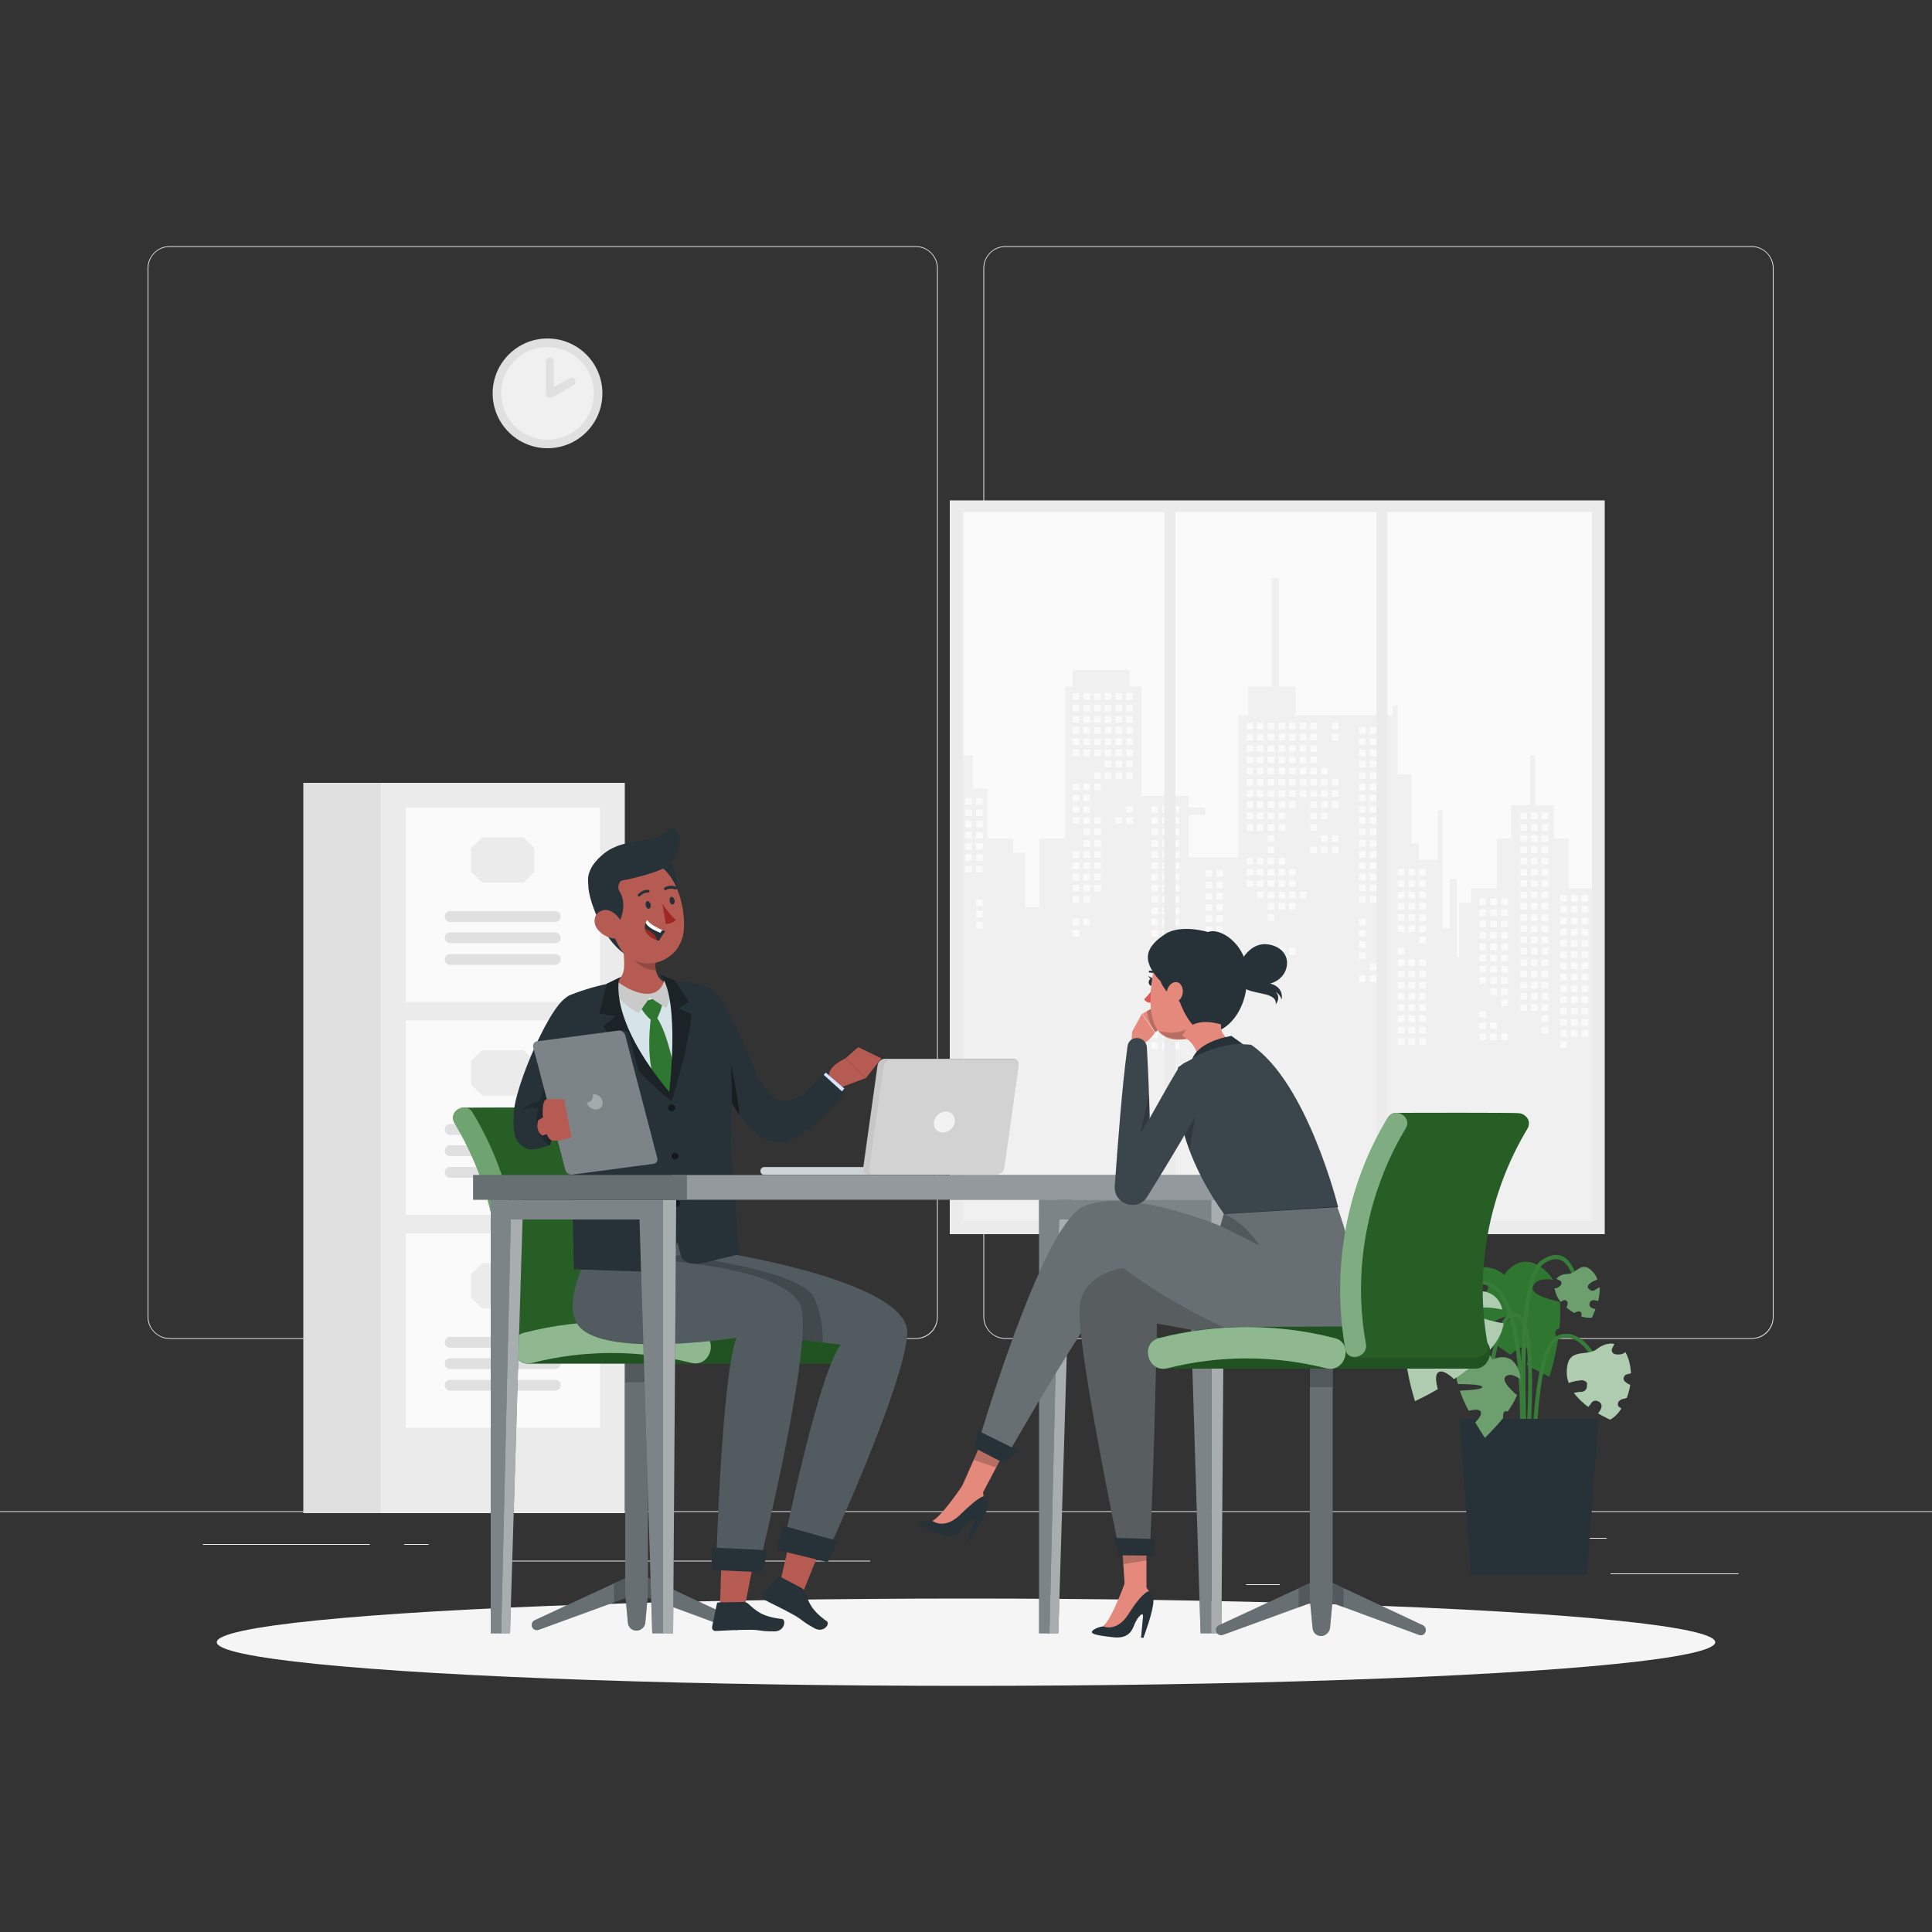 <?xml version="1.0" encoding="utf-8"?>
<!-- Generator: Adobe Illustrator 25.4.1, SVG Export Plug-In . SVG Version: 6.00 Build 0)  -->
<svg version="1.1" xmlns="http://www.w3.org/2000/svg" xmlns:xlink="http://www.w3.org/1999/xlink" x="0px" y="0px"
	 viewBox="0 0 500 500" style="enable-background:new 0 0 500 500;" xml:space="preserve">
<rect x="0" y="0" width="500" height="500" fill="#333333" stroke="none"/>
<style type="text/css">
	.st0{display:none;}
	.st1{display:inline;}
	.st2{fill:#407BFF;}
	.st3{opacity:0.9;fill:#FFFFFF;}
	.st4{fill:#EBEBEB;}
	.st5{fill:#FAFAFA;}
	.st6{fill:#F0F0F0;}
	.st7{fill:#E0E0E0;}
	.st8{fill:#F5F5F5;}
	.st9{fill:#2F7630;}
	.st10{fill:#377C39;}
	.st11{fill:#263238;}
	.st12{opacity:0.3;fill:#FFFFFF;enable-background:new    ;}
	.st13{fill:#5F9961;}
	.st14{opacity:0.5;fill:#FFFFFF;enable-background:new    ;}
	.st15{opacity:0.3;fill:#FFFFFF;}
	.st16{opacity:0.2;}
	.st17{opacity:0.1;}
	.st18{fill:#FFFFFF;}
	.st19{opacity:0.3;}
	.st20{opacity:0.2;fill:#FFFFFF;}
	.st21{fill:#B55B52;}
	.st22{opacity:0;}
	.st23{opacity:0.8;fill:#FFFFFF;}
	.st24{opacity:0.4;}
	.st25{opacity:0.5;}
	.st26{opacity:0.8;fill:#C7DCC7;}
	.st27{opacity:0.5;fill:#FFFFFF;}
	.st28{fill:#C7C7C7;}
	.st29{opacity:6.000000e-02;fill:#FFFFFF;}
	.st30{fill:#A02724;}
	.st31{opacity:0.2;enable-background:new    ;}
	.st32{opacity:0.4;fill:#FFFFFF;}
	.st33{fill:#9DA7B1;}
	.st34{opacity:0.5;fill:#C7C7C7;}
	.st35{fill:#A5A5A5;}
	.st36{opacity:0.7;fill:#FFFFFF;}
	.st37{opacity:0.6;fill:#FFFFFF;}
	.st38{fill:#E4897B;}
	.st39{opacity:0.4;fill:#FFFFFF;enable-background:new    ;}
	.st40{opacity:0.3;enable-background:new    ;}
	.st41{fill:#DE5753;}
	.st42{opacity:0.1;fill:#FFFFFF;enable-background:new    ;}
	.st43{opacity:0.1;fill:#FFFFFF;}
</style>
<g id="Background_Complete">
</g>
<g id="Background_Simple" class="st0">
	<g class="st1">
		<path class="st2" d="M244.8,83.7c21.9,2.6,48.4,12.9,63.8,29.8c11.6,12.7,18.4,28.8,21,45.6c2.8,18.1-2.6,36.1-0.9,54.2
			c0.9,9.7,4.1,19.5,10.6,26.8c12.3,13.9,30.7,13,47.1,18c29.2,9.1,49.5,40.1,40.6,70.5c-6.8,23.4-27.4,35.6-50.2,40.2
			c-39.7,7.9-76.3-4.1-108.6-26.6c-7.6-5.3-16.2-10.1-25.5-10.3c-16.5-0.4-34.8,10.9-50.5,15.6c-18.5,5.6-38.1,9.1-57.4,4.9
			c-34.9-7.6-55.5-37-63.6-70.1c-8.2-33.4-9.6-69.3,2.2-102.1c11-30.6,31.6-56.4,58.9-73.6C165.1,85.9,206.6,79.2,244.8,83.7z"/>
		<path class="st3" d="M244.8,83.7c21.9,2.6,48.4,12.9,63.8,29.8c11.6,12.7,18.4,28.8,21,45.6c2.8,18.1-2.6,36.1-0.9,54.2
			c0.9,9.7,4.1,19.5,10.6,26.8c12.3,13.9,30.7,13,47.1,18c29.2,9.1,49.5,40.1,40.6,70.5c-6.8,23.4-27.4,35.6-50.2,40.2
			c-39.7,7.9-76.3-4.1-108.6-26.6c-7.6-5.3-16.2-10.1-25.5-10.3c-16.5-0.4-34.8,10.9-50.5,15.6c-18.5,5.6-38.1,9.1-57.4,4.9
			c-34.9-7.6-55.5-37-63.6-70.1c-8.2-33.4-9.6-69.3,2.2-102.1c11-30.6,31.6-56.4,58.9-73.6C165.1,85.9,206.6,79.2,244.8,83.7z"/>
	</g>
</g>
<g id="Shadow_1_">
</g>
<g id="Plant">
</g>
<g id="Character_1_1_">
</g>
<g id="Table">
</g>
<g id="Character_2">
	<g>
		<g>
			<rect y="391.1" class="st4" width="500" height="0.2"/>
			<rect x="416.8" y="407.2" class="st4" width="33.1" height="0.2"/>
			<rect x="322.5" y="410" class="st4" width="8.7" height="0.2"/>
			<rect x="396.6" y="398" class="st4" width="19.2" height="0.2"/>
			<rect x="52.5" y="399.6" class="st4" width="43.2" height="0.2"/>
			<rect x="104.6" y="399.6" class="st4" width="6.3" height="0.2"/>
			<rect x="131.5" y="403.9" class="st4" width="93.7" height="0.2"/>
			<path class="st4" d="M237,346.5H43.9c-3.1,0-5.7-2.6-5.7-5.7V69.4c0-3.1,2.6-5.7,5.7-5.7H237c3.1,0,5.7,2.6,5.7,5.7v271.4
				C242.7,344,240.2,346.5,237,346.5z M43.9,63.9c-3,0-5.5,2.4-5.5,5.5v271.4c0,3,2.4,5.5,5.5,5.5H237c3,0,5.5-2.4,5.5-5.5V69.4
				c0-3-2.4-5.5-5.5-5.5H43.9z"/>
			<path class="st4" d="M453.3,346.5H260.2c-3.1,0-5.7-2.6-5.7-5.7V69.4c0-3.1,2.6-5.7,5.7-5.7h193.1c3.1,0,5.7,2.6,5.7,5.7v271.4
				C459,344,456.5,346.5,453.3,346.5z M260.2,63.9c-3,0-5.5,2.4-5.5,5.5v271.4c0,3,2.4,5.5,5.5,5.5h193.1c3,0,5.5-2.4,5.5-5.5V69.4
				c0-3-2.4-5.5-5.5-5.5H260.2z"/>
		</g>
		<g>
			<rect x="245.8" y="129.5" class="st4" width="169.5" height="189.9"/>
			<rect x="245.8" y="132.5" class="st5" width="166.2" height="183.5"/>
			<g>
				<polygon class="st6" points="405.9,229.9 405.9,217 402.2,217 402.2,208.4 397.3,208.4 397.3,195.5 396,195.5 396,208.4 
					391.1,208.4 391.1,217 387.4,217 387.4,229.9 380.7,229.9 380.7,233.6 377.6,233.6 377.6,247.7 377,247.7 377,227.5 
					375.2,227.5 375.2,240.3 373.3,240.3 373.3,209.7 372.1,209.7 372.1,222.5 367.2,222.5 367.2,218.2 365.3,218.2 365.3,200.4 
					361.7,200.4 361.7,182.6 360.4,182.6 360.4,185.1 335.3,185.1 335.3,177.7 331,177.7 331,149.5 329.1,149.5 329.1,177.7 
					323,177.7 323,185.1 320.5,185.1 320.5,221.9 307.6,221.9 307.6,210.9 311.9,210.9 311.9,209 307.6,209 307.6,206 295.4,206 
					295.4,177.7 292.3,177.7 292.3,173.4 277.6,173.4 277.6,177.7 275.7,177.7 275.7,217 269,217 269,234.8 265.3,234.8 
					265.3,220.7 262.2,220.7 262.2,217 255.5,217 255.5,204.1 251.8,204.1 251.8,195.5 247.5,195.5 247.5,182.6 245.8,182.6 
					245.8,316 412,316 412,229.9 				"/>
				<g>
					<rect x="344.7" y="187" class="st5" width="1.7" height="1.7"/>
					<rect x="344.7" y="189.9" class="st5" width="1.7" height="1.7"/>
					<rect x="344.7" y="201.6" class="st5" width="1.7" height="1.7"/>
					<rect x="344.7" y="204.5" class="st5" width="1.7" height="1.7"/>
					<rect x="344.7" y="207.4" class="st5" width="1.7" height="1.7"/>
					<rect x="344.7" y="216.2" class="st5" width="1.7" height="1.7"/>
					<rect x="344.7" y="219.1" class="st5" width="1.7" height="1.7"/>
					<rect x="341.9" y="198.7" class="st5" width="1.7" height="1.7"/>
					<rect x="341.9" y="201.6" class="st5" width="1.7" height="1.7"/>
					<rect x="341.9" y="204.5" class="st5" width="1.7" height="1.7"/>
					<rect x="341.9" y="207.4" class="st5" width="1.7" height="1.7"/>
					<rect x="341.9" y="210.3" class="st5" width="1.7" height="1.7"/>
					<rect x="341.9" y="216.2" class="st5" width="1.7" height="1.7"/>
					<rect x="341.9" y="219.1" class="st5" width="1.7" height="1.7"/>
					<rect x="339.1" y="187" class="st5" width="1.7" height="1.7"/>
					<rect x="339.1" y="189.9" class="st5" width="1.7" height="1.7"/>
					<rect x="339.1" y="192.9" class="st5" width="1.7" height="1.7"/>
					<rect x="339.1" y="195.8" class="st5" width="1.7" height="1.7"/>
					<rect x="339.1" y="198.7" class="st5" width="1.7" height="1.7"/>
					<rect x="339.1" y="201.6" class="st5" width="1.7" height="1.7"/>
					<rect x="339.1" y="204.5" class="st5" width="1.7" height="1.7"/>
					<rect x="339.1" y="207.4" class="st5" width="1.7" height="1.7"/>
					<rect x="339.1" y="210.3" class="st5" width="1.7" height="1.7"/>
					<rect x="339.1" y="213.3" class="st5" width="1.7" height="1.7"/>
					<rect x="339.1" y="219.1" class="st5" width="1.7" height="1.7"/>
					<rect x="336.4" y="187" class="st5" width="1.7" height="1.7"/>
					<rect x="336.4" y="189.9" class="st5" width="1.7" height="1.7"/>
					<rect x="336.4" y="192.9" class="st5" width="1.7" height="1.7"/>
					<rect x="336.4" y="195.8" class="st5" width="1.7" height="1.7"/>
					<rect x="336.4" y="198.7" class="st5" width="1.7" height="1.7"/>
					<rect x="336.4" y="201.6" class="st5" width="1.7" height="1.7"/>
					<rect x="336.4" y="204.5" class="st5" width="1.7" height="1.7"/>
					<rect x="336.4" y="230.8" class="st5" width="1.7" height="1.7"/>
					<rect x="333.6" y="187" class="st5" width="1.7" height="1.7"/>
					<rect x="333.6" y="189.9" class="st5" width="1.7" height="1.7"/>
					<rect x="333.6" y="192.9" class="st5" width="1.7" height="1.7"/>
					<rect x="333.6" y="195.8" class="st5" width="1.7" height="1.7"/>
					<rect x="333.6" y="198.7" class="st5" width="1.7" height="1.7"/>
					<rect x="333.6" y="201.6" class="st5" width="1.7" height="1.7"/>
					<rect x="333.6" y="204.5" class="st5" width="1.7" height="1.7"/>
					<rect x="333.6" y="207.4" class="st5" width="1.7" height="1.7"/>
					<rect x="333.6" y="224.9" class="st5" width="1.7" height="1.7"/>
					<rect x="333.6" y="227.8" class="st5" width="1.7" height="1.7"/>
					<rect x="333.6" y="230.8" class="st5" width="1.7" height="1.7"/>
					<rect x="333.6" y="233.7" class="st5" width="1.7" height="1.7"/>
					<rect x="333.6" y="245.3" class="st5" width="1.7" height="1.7"/>
					<rect x="330.9" y="187" class="st5" width="1.7" height="1.7"/>
					<rect x="330.9" y="189.9" class="st5" width="1.7" height="1.7"/>
					<rect x="330.9" y="192.9" class="st5" width="1.7" height="1.7"/>
					<rect x="330.9" y="195.8" class="st5" width="1.7" height="1.7"/>
					<rect x="330.9" y="198.7" class="st5" width="1.7" height="1.7"/>
					<rect x="330.9" y="201.6" class="st5" width="1.7" height="1.7"/>
					<rect x="330.9" y="204.5" class="st5" width="1.7" height="1.7"/>
					<rect x="330.9" y="207.4" class="st5" width="1.7" height="1.7"/>
					<rect x="330.9" y="210.3" class="st5" width="1.7" height="1.7"/>
					<rect x="330.9" y="213.3" class="st5" width="1.7" height="1.7"/>
					<rect x="330.9" y="222" class="st5" width="1.7" height="1.7"/>
					<rect x="330.9" y="224.9" class="st5" width="1.7" height="1.7"/>
					<rect x="330.9" y="227.8" class="st5" width="1.7" height="1.7"/>
					<rect x="330.9" y="230.8" class="st5" width="1.7" height="1.7"/>
					<rect x="330.9" y="233.7" class="st5" width="1.7" height="1.7"/>
					<rect x="330.9" y="245.3" class="st5" width="1.7" height="1.7"/>
					<rect x="328.1" y="187" class="st5" width="1.7" height="1.7"/>
					<rect x="328.1" y="189.9" class="st5" width="1.7" height="1.7"/>
					<rect x="328.1" y="192.9" class="st5" width="1.7" height="1.7"/>
					<rect x="328.1" y="195.8" class="st5" width="1.7" height="1.7"/>
					<rect x="328.1" y="198.7" class="st5" width="1.7" height="1.7"/>
					<rect x="328.1" y="201.6" class="st5" width="1.7" height="1.7"/>
					<rect x="328.1" y="204.5" class="st5" width="1.7" height="1.7"/>
					<rect x="328.1" y="207.4" class="st5" width="1.7" height="1.7"/>
					<rect x="328.1" y="210.3" class="st5" width="1.7" height="1.7"/>
					<rect x="328.1" y="213.3" class="st5" width="1.7" height="1.7"/>
					<rect x="328.1" y="216.2" class="st5" width="1.7" height="1.7"/>
					<rect x="328.1" y="219.1" class="st5" width="1.7" height="1.7"/>
					<rect x="328.1" y="222" class="st5" width="1.7" height="1.7"/>
					<rect x="328.1" y="224.9" class="st5" width="1.7" height="1.7"/>
					<rect x="328.1" y="227.8" class="st5" width="1.7" height="1.7"/>
					<rect x="328.1" y="230.8" class="st5" width="1.7" height="1.7"/>
					<rect x="328.1" y="233.7" class="st5" width="1.7" height="1.7"/>
					<rect x="328.1" y="236.6" class="st5" width="1.7" height="1.7"/>
					<rect x="325.3" y="187" class="st5" width="1.7" height="1.7"/>
					<rect x="325.3" y="189.9" class="st5" width="1.7" height="1.7"/>
					<rect x="325.3" y="192.9" class="st5" width="1.7" height="1.7"/>
					<rect x="325.3" y="195.8" class="st5" width="1.7" height="1.7"/>
					<rect x="325.3" y="198.7" class="st5" width="1.7" height="1.7"/>
					<rect x="325.3" y="201.6" class="st5" width="1.7" height="1.7"/>
					<rect x="325.3" y="204.5" class="st5" width="1.7" height="1.7"/>
					<rect x="325.3" y="207.4" class="st5" width="1.7" height="1.7"/>
					<rect x="325.3" y="210.3" class="st5" width="1.7" height="1.7"/>
					<rect x="325.3" y="213.3" class="st5" width="1.7" height="1.7"/>
					<rect x="325.3" y="222" class="st5" width="1.7" height="1.7"/>
					<rect x="325.3" y="224.9" class="st5" width="1.7" height="1.7"/>
					<rect x="325.3" y="227.8" class="st5" width="1.7" height="1.7"/>
					<rect x="325.3" y="230.8" class="st5" width="1.7" height="1.7"/>
					<rect x="322.6" y="187" class="st5" width="1.7" height="1.7"/>
					<rect x="322.6" y="189.9" class="st5" width="1.7" height="1.7"/>
					<rect x="322.6" y="192.9" class="st5" width="1.7" height="1.7"/>
					<rect x="322.6" y="195.8" class="st5" width="1.7" height="1.7"/>
					<rect x="322.6" y="198.7" class="st5" width="1.7" height="1.7"/>
					<rect x="322.6" y="201.6" class="st5" width="1.7" height="1.7"/>
					<rect x="322.6" y="204.5" class="st5" width="1.7" height="1.7"/>
					<rect x="322.6" y="207.4" class="st5" width="1.7" height="1.7"/>
					<rect x="322.6" y="210.3" class="st5" width="1.7" height="1.7"/>
					<rect x="322.6" y="213.3" class="st5" width="1.7" height="1.7"/>
					<rect x="322.6" y="222" class="st5" width="1.7" height="1.7"/>
					<rect x="322.6" y="224.9" class="st5" width="1.7" height="1.7"/>
					<rect x="322.6" y="227.8" class="st5" width="1.7" height="1.7"/>
					<rect x="291.5" y="179.4" class="st5" width="1.7" height="1.7"/>
					<rect x="291.5" y="182.4" class="st5" width="1.7" height="1.7"/>
					<rect x="291.5" y="185.3" class="st5" width="1.7" height="1.7"/>
					<rect x="291.5" y="188.2" class="st5" width="1.7" height="1.7"/>
					<rect x="291.5" y="191.1" class="st5" width="1.7" height="1.7"/>
					<rect x="291.5" y="194" class="st5" width="1.7" height="1.7"/>
					<rect x="291.5" y="196.9" class="st5" width="1.7" height="1.7"/>
					<rect x="291.5" y="199.9" class="st5" width="1.7" height="1.7"/>
					<rect x="291.5" y="208.6" class="st5" width="1.7" height="1.7"/>
					<rect x="291.5" y="211.5" class="st5" width="1.7" height="1.7"/>
					<rect x="288.7" y="179.4" class="st5" width="1.7" height="1.7"/>
					<rect x="288.7" y="182.4" class="st5" width="1.7" height="1.7"/>
					<rect x="288.7" y="185.3" class="st5" width="1.7" height="1.7"/>
					<rect x="288.7" y="188.2" class="st5" width="1.7" height="1.7"/>
					<rect x="288.7" y="191.1" class="st5" width="1.7" height="1.7"/>
					<rect x="288.7" y="194" class="st5" width="1.7" height="1.7"/>
					<rect x="288.7" y="196.9" class="st5" width="1.7" height="1.7"/>
					<rect x="288.7" y="199.9" class="st5" width="1.7" height="1.7"/>
					<rect x="288.7" y="211.5" class="st5" width="1.7" height="1.7"/>
					<rect x="285.9" y="179.4" class="st5" width="1.7" height="1.7"/>
					<rect x="285.9" y="182.4" class="st5" width="1.7" height="1.7"/>
					<rect x="285.9" y="185.3" class="st5" width="1.7" height="1.7"/>
					<rect x="285.9" y="188.2" class="st5" width="1.7" height="1.7"/>
					<rect x="285.9" y="191.1" class="st5" width="1.7" height="1.7"/>
					<rect x="285.9" y="194" class="st5" width="1.7" height="1.7"/>
					<rect x="285.9" y="196.9" class="st5" width="1.7" height="1.7"/>
					<rect x="285.9" y="199.9" class="st5" width="1.7" height="1.7"/>
					<rect x="283.2" y="179.4" class="st5" width="1.7" height="1.7"/>
					<rect x="283.2" y="182.4" class="st5" width="1.7" height="1.7"/>
					<rect x="283.2" y="185.3" class="st5" width="1.7" height="1.7"/>
					<rect x="283.2" y="188.2" class="st5" width="1.7" height="1.7"/>
					<rect x="283.2" y="191.1" class="st5" width="1.7" height="1.7"/>
					<rect x="283.2" y="194" class="st5" width="1.7" height="1.7"/>
					<rect x="283.2" y="199.9" class="st5" width="1.7" height="1.7"/>
					<rect x="283.2" y="202.8" class="st5" width="1.7" height="1.7"/>
					<rect x="283.2" y="211.5" class="st5" width="1.7" height="1.7"/>
					<rect x="283.2" y="214.4" class="st5" width="1.7" height="1.7"/>
					<rect x="283.2" y="217.4" class="st5" width="1.7" height="1.7"/>
					<rect x="283.2" y="220.3" class="st5" width="1.7" height="1.7"/>
					<rect x="283.2" y="223.2" class="st5" width="1.7" height="1.7"/>
					<rect x="283.2" y="226.1" class="st5" width="1.7" height="1.7"/>
					<rect x="283.2" y="229" class="st5" width="1.7" height="1.7"/>
					<rect x="280.4" y="179.4" class="st5" width="1.7" height="1.7"/>
					<rect x="280.4" y="182.4" class="st5" width="1.7" height="1.7"/>
					<rect x="280.4" y="185.3" class="st5" width="1.7" height="1.7"/>
					<rect x="280.4" y="188.2" class="st5" width="1.7" height="1.7"/>
					<rect x="280.4" y="191.1" class="st5" width="1.7" height="1.7"/>
					<rect x="280.4" y="194" class="st5" width="1.7" height="1.7"/>
					<rect x="280.4" y="202.8" class="st5" width="1.7" height="1.7"/>
					<rect x="280.4" y="205.7" class="st5" width="1.7" height="1.7"/>
					<rect x="280.4" y="208.6" class="st5" width="1.7" height="1.7"/>
					<rect x="280.4" y="211.5" class="st5" width="1.7" height="1.7"/>
					<rect x="280.4" y="214.4" class="st5" width="1.7" height="1.7"/>
					<rect x="280.4" y="217.4" class="st5" width="1.7" height="1.7"/>
					<rect x="280.4" y="220.3" class="st5" width="1.7" height="1.7"/>
					<rect x="280.4" y="223.2" class="st5" width="1.7" height="1.7"/>
					<rect x="280.4" y="226.1" class="st5" width="1.7" height="1.7"/>
					<rect x="280.4" y="229" class="st5" width="1.7" height="1.7"/>
					<rect x="280.4" y="231.9" class="st5" width="1.7" height="1.7"/>
					<rect x="280.4" y="237.8" class="st5" width="1.7" height="1.7"/>
					<rect x="277.6" y="179.4" class="st5" width="1.7" height="1.7"/>
					<rect x="277.6" y="182.4" class="st5" width="1.7" height="1.7"/>
					<rect x="277.6" y="185.3" class="st5" width="1.7" height="1.7"/>
					<rect x="277.6" y="188.2" class="st5" width="1.7" height="1.7"/>
					<rect x="277.6" y="191.1" class="st5" width="1.7" height="1.7"/>
					<rect x="277.6" y="194" class="st5" width="1.7" height="1.7"/>
					<rect x="277.6" y="202.8" class="st5" width="1.7" height="1.7"/>
					<rect x="277.6" y="205.7" class="st5" width="1.7" height="1.7"/>
					<rect x="277.6" y="208.6" class="st5" width="1.7" height="1.7"/>
					<rect x="277.6" y="211.5" class="st5" width="1.7" height="1.7"/>
					<rect x="277.6" y="220.3" class="st5" width="1.7" height="1.7"/>
					<rect x="277.6" y="223.2" class="st5" width="1.7" height="1.7"/>
					<rect x="277.6" y="226.1" class="st5" width="1.7" height="1.7"/>
					<rect x="277.6" y="229" class="st5" width="1.7" height="1.7"/>
					<rect x="277.6" y="231.9" class="st5" width="1.7" height="1.7"/>
					<rect x="277.6" y="237.8" class="st5" width="1.7" height="1.7"/>
					<rect x="277.6" y="240.7" class="st5" width="1.7" height="1.7"/>
					<rect x="252.6" y="206.6" class="st5" width="1.7" height="1.7"/>
					<rect x="252.6" y="209.5" class="st5" width="1.7" height="1.7"/>
					<rect x="252.6" y="212.4" class="st5" width="1.7" height="1.7"/>
					<rect x="252.6" y="215.3" class="st5" width="1.7" height="1.7"/>
					<rect x="252.6" y="218.2" class="st5" width="1.7" height="1.7"/>
					<rect x="252.6" y="221.1" class="st5" width="1.7" height="1.7"/>
					<rect x="252.6" y="224.1" class="st5" width="1.7" height="1.7"/>
					<rect x="252.6" y="232.8" class="st5" width="1.7" height="1.7"/>
					<rect x="252.6" y="235.7" class="st5" width="1.7" height="1.7"/>
					<rect x="252.6" y="238.6" class="st5" width="1.7" height="1.7"/>
					<rect x="249.8" y="206.6" class="st5" width="1.7" height="1.7"/>
					<rect x="249.8" y="209.5" class="st5" width="1.7" height="1.7"/>
					<rect x="249.8" y="212.4" class="st5" width="1.7" height="1.7"/>
					<rect x="249.8" y="215.3" class="st5" width="1.7" height="1.7"/>
					<rect x="249.8" y="218.2" class="st5" width="1.7" height="1.7"/>
					<rect x="249.8" y="221.1" class="st5" width="1.7" height="1.7"/>
					<rect x="249.8" y="224.1" class="st5" width="1.7" height="1.7"/>
					<rect x="246.3" y="206.6" class="st5" width="2.5" height="1.7"/>
					<rect x="246.3" y="209.5" class="st5" width="2.5" height="1.7"/>
					<rect x="246.3" y="212.4" class="st5" width="2.5" height="1.7"/>
					<rect x="246.3" y="215.3" class="st5" width="2.5" height="1.7"/>
					<rect x="246.3" y="218.2" class="st5" width="2.5" height="1.7"/>
					<rect x="246.3" y="221.1" class="st5" width="2.5" height="1.7"/>
					<rect x="246.3" y="224.1" class="st5" width="2.5" height="1.7"/>
					<rect x="399" y="210.3" class="st5" width="1.7" height="1.7"/>
					<rect x="399" y="213.3" class="st5" width="1.7" height="1.7"/>
					<rect x="399" y="216.2" class="st5" width="1.7" height="1.7"/>
					<rect x="399" y="219.1" class="st5" width="1.7" height="1.7"/>
					<rect x="399" y="222" class="st5" width="1.7" height="1.7"/>
					<rect x="399" y="224.9" class="st5" width="1.7" height="1.7"/>
					<rect x="399" y="227.8" class="st5" width="1.7" height="1.7"/>
					<rect x="399" y="230.8" class="st5" width="1.7" height="1.7"/>
					<rect x="399" y="233.7" class="st5" width="1.7" height="1.7"/>
					<rect x="399" y="236.6" class="st5" width="1.7" height="1.7"/>
					<rect x="399" y="239.5" class="st5" width="1.7" height="1.7"/>
					<rect x="399" y="242.4" class="st5" width="1.7" height="1.7"/>
					<rect x="399" y="245.3" class="st5" width="1.7" height="1.7"/>
					<rect x="399" y="248.3" class="st5" width="1.7" height="1.7"/>
					<rect x="399" y="251.2" class="st5" width="1.7" height="1.7"/>
					<rect x="399" y="254.1" class="st5" width="1.7" height="1.7"/>
					<rect x="399" y="257" class="st5" width="1.7" height="1.7"/>
					<rect x="399" y="259.9" class="st5" width="1.7" height="1.7"/>
					<rect x="399" y="262.8" class="st5" width="1.7" height="1.7"/>
					<rect x="399" y="265.8" class="st5" width="1.7" height="1.7"/>
					<rect x="396.2" y="210.3" class="st5" width="1.7" height="1.7"/>
					<rect x="396.2" y="213.3" class="st5" width="1.7" height="1.7"/>
					<rect x="396.2" y="216.2" class="st5" width="1.7" height="1.7"/>
					<rect x="396.2" y="219.1" class="st5" width="1.7" height="1.7"/>
					<rect x="396.2" y="222" class="st5" width="1.7" height="1.7"/>
					<rect x="396.2" y="224.9" class="st5" width="1.7" height="1.7"/>
					<rect x="396.2" y="227.8" class="st5" width="1.7" height="1.7"/>
					<rect x="396.2" y="230.8" class="st5" width="1.7" height="1.7"/>
					<rect x="396.2" y="233.7" class="st5" width="1.7" height="1.7"/>
					<rect x="396.2" y="236.6" class="st5" width="1.7" height="1.7"/>
					<rect x="396.2" y="239.5" class="st5" width="1.7" height="1.7"/>
					<rect x="396.2" y="242.4" class="st5" width="1.7" height="1.7"/>
					<rect x="396.2" y="245.3" class="st5" width="1.7" height="1.7"/>
					<rect x="396.2" y="248.3" class="st5" width="1.7" height="1.7"/>
					<rect x="396.2" y="251.2" class="st5" width="1.7" height="1.7"/>
					<rect x="396.2" y="254.1" class="st5" width="1.7" height="1.7"/>
					<rect x="396.2" y="257" class="st5" width="1.7" height="1.7"/>
					<rect x="396.2" y="259.9" class="st5" width="1.7" height="1.7"/>
					<rect x="393.5" y="210.3" class="st5" width="1.7" height="1.7"/>
					<rect x="393.5" y="213.3" class="st5" width="1.7" height="1.7"/>
					<rect x="393.5" y="216.2" class="st5" width="1.7" height="1.7"/>
					<rect x="393.5" y="219.1" class="st5" width="1.7" height="1.7"/>
					<rect x="393.5" y="222" class="st5" width="1.7" height="1.7"/>
					<rect x="393.5" y="224.9" class="st5" width="1.7" height="1.7"/>
					<rect x="393.5" y="227.8" class="st5" width="1.7" height="1.7"/>
					<rect x="393.5" y="230.8" class="st5" width="1.7" height="1.7"/>
					<rect x="393.5" y="233.7" class="st5" width="1.7" height="1.7"/>
					<rect x="393.5" y="236.6" class="st5" width="1.7" height="1.7"/>
					<rect x="393.5" y="239.5" class="st5" width="1.7" height="1.7"/>
					<rect x="393.5" y="242.4" class="st5" width="1.7" height="1.7"/>
					<rect x="393.5" y="245.3" class="st5" width="1.7" height="1.7"/>
					<rect x="393.5" y="248.3" class="st5" width="1.7" height="1.7"/>
					<rect x="393.5" y="251.2" class="st5" width="1.7" height="1.7"/>
					<rect x="393.5" y="254.1" class="st5" width="1.7" height="1.7"/>
					<rect x="393.5" y="257" class="st5" width="1.7" height="1.7"/>
					<rect x="393.5" y="259.9" class="st5" width="1.7" height="1.7"/>
					<rect x="409.3" y="231.6" class="st5" width="1.7" height="1.7"/>
					<rect x="409.3" y="234.5" class="st5" width="1.7" height="1.7"/>
					<rect x="409.3" y="237.5" class="st5" width="1.7" height="1.7"/>
					<rect x="409.3" y="240.4" class="st5" width="1.7" height="1.7"/>
					<rect x="409.3" y="243.3" class="st5" width="1.7" height="1.7"/>
					<rect x="409.3" y="246.2" class="st5" width="1.7" height="1.7"/>
					<rect x="409.3" y="249.1" class="st5" width="1.7" height="1.7"/>
					<rect x="409.3" y="252" class="st5" width="1.7" height="1.7"/>
					<rect x="409.3" y="255" class="st5" width="1.7" height="1.7"/>
					<rect x="409.3" y="257.9" class="st5" width="1.7" height="1.7"/>
					<rect x="409.3" y="260.8" class="st5" width="1.7" height="1.7"/>
					<rect x="409.3" y="263.7" class="st5" width="1.7" height="1.7"/>
					<rect x="409.3" y="266.6" class="st5" width="1.7" height="1.7"/>
					<rect x="406.6" y="231.6" class="st5" width="1.7" height="1.7"/>
					<rect x="406.6" y="234.5" class="st5" width="1.7" height="1.7"/>
					<rect x="406.6" y="237.5" class="st5" width="1.7" height="1.7"/>
					<rect x="406.6" y="240.4" class="st5" width="1.7" height="1.7"/>
					<rect x="406.6" y="243.3" class="st5" width="1.7" height="1.7"/>
					<rect x="406.6" y="246.2" class="st5" width="1.7" height="1.7"/>
					<rect x="406.6" y="249.1" class="st5" width="1.7" height="1.7"/>
					<rect x="406.6" y="252" class="st5" width="1.7" height="1.7"/>
					<rect x="406.6" y="255" class="st5" width="1.7" height="1.7"/>
					<rect x="406.6" y="257.9" class="st5" width="1.7" height="1.7"/>
					<rect x="406.6" y="260.8" class="st5" width="1.7" height="1.7"/>
					<rect x="406.6" y="263.7" class="st5" width="1.7" height="1.7"/>
					<rect x="406.6" y="266.6" class="st5" width="1.7" height="1.7"/>
					<rect x="403.8" y="231.6" class="st5" width="1.7" height="1.7"/>
					<rect x="403.8" y="234.5" class="st5" width="1.7" height="1.7"/>
					<rect x="403.8" y="237.5" class="st5" width="1.7" height="1.7"/>
					<rect x="403.8" y="240.4" class="st5" width="1.7" height="1.7"/>
					<rect x="403.8" y="243.3" class="st5" width="1.7" height="1.7"/>
					<rect x="403.8" y="246.2" class="st5" width="1.7" height="1.7"/>
					<rect x="403.8" y="249.1" class="st5" width="1.7" height="1.7"/>
					<rect x="403.8" y="252" class="st5" width="1.7" height="1.7"/>
					<rect x="403.8" y="255" class="st5" width="1.7" height="1.7"/>
					<rect x="403.8" y="257.9" class="st5" width="1.7" height="1.7"/>
					<rect x="403.8" y="260.8" class="st5" width="1.7" height="1.7"/>
					<rect x="403.8" y="263.7" class="st5" width="1.7" height="1.7"/>
					<rect x="403.8" y="266.6" class="st5" width="1.7" height="1.7"/>
					<rect x="403.8" y="269.5" class="st5" width="1.7" height="1.7"/>
					<rect x="388.5" y="232.5" class="st5" width="1.7" height="1.7"/>
					<rect x="388.5" y="235.4" class="st5" width="1.7" height="1.7"/>
					<rect x="388.5" y="238.3" class="st5" width="1.7" height="1.7"/>
					<rect x="388.5" y="241.2" class="st5" width="1.7" height="1.7"/>
					<rect x="388.5" y="244.2" class="st5" width="1.7" height="1.7"/>
					<rect x="388.5" y="247.1" class="st5" width="1.7" height="1.7"/>
					<rect x="388.5" y="250" class="st5" width="1.7" height="1.7"/>
					<rect x="388.5" y="252.9" class="st5" width="1.7" height="1.7"/>
					<rect x="388.5" y="255.8" class="st5" width="1.7" height="1.7"/>
					<rect x="388.5" y="258.7" class="st5" width="1.7" height="1.7"/>
					<rect x="388.5" y="267.5" class="st5" width="1.7" height="1.7"/>
					<rect x="385.7" y="232.5" class="st5" width="1.7" height="1.7"/>
					<rect x="385.7" y="235.4" class="st5" width="1.7" height="1.7"/>
					<rect x="385.7" y="238.3" class="st5" width="1.7" height="1.7"/>
					<rect x="385.7" y="241.2" class="st5" width="1.7" height="1.7"/>
					<rect x="385.7" y="244.2" class="st5" width="1.7" height="1.7"/>
					<rect x="385.7" y="247.1" class="st5" width="1.7" height="1.7"/>
					<rect x="385.7" y="250" class="st5" width="1.7" height="1.7"/>
					<rect x="385.7" y="252.9" class="st5" width="1.7" height="1.7"/>
					<rect x="385.7" y="255.8" class="st5" width="1.7" height="1.7"/>
					<rect x="385.7" y="264.6" class="st5" width="1.7" height="1.7"/>
					<rect x="385.7" y="267.5" class="st5" width="1.7" height="1.7"/>
					<rect x="382.9" y="232.5" class="st5" width="1.7" height="1.7"/>
					<rect x="382.9" y="235.4" class="st5" width="1.7" height="1.7"/>
					<rect x="382.9" y="238.3" class="st5" width="1.7" height="1.7"/>
					<rect x="382.9" y="241.2" class="st5" width="1.7" height="1.7"/>
					<rect x="382.9" y="244.2" class="st5" width="1.7" height="1.7"/>
					<rect x="382.9" y="247.1" class="st5" width="1.7" height="1.7"/>
					<rect x="382.9" y="250" class="st5" width="1.7" height="1.7"/>
					<rect x="382.9" y="252.9" class="st5" width="1.7" height="1.7"/>
					<rect x="382.9" y="261.7" class="st5" width="1.7" height="1.7"/>
					<rect x="382.9" y="264.6" class="st5" width="1.7" height="1.7"/>
					<rect x="382.9" y="267.5" class="st5" width="1.7" height="1.7"/>
					<rect x="357.2" y="188.2" class="st5" width="1.7" height="1.7"/>
					<rect x="357.2" y="191.1" class="st5" width="1.7" height="1.7"/>
					<rect x="357.2" y="194" class="st5" width="1.7" height="1.7"/>
					<rect x="357.2" y="196.9" class="st5" width="1.7" height="1.7"/>
					<rect x="357.2" y="199.9" class="st5" width="1.7" height="1.7"/>
					<rect x="357.2" y="202.8" class="st5" width="1.7" height="1.7"/>
					<rect x="357.2" y="205.7" class="st5" width="1.7" height="1.7"/>
					<rect x="357.2" y="208.6" class="st5" width="1.7" height="1.7"/>
					<rect x="357.2" y="211.5" class="st5" width="1.7" height="1.7"/>
					<rect x="357.2" y="214.4" class="st5" width="1.7" height="1.7"/>
					<rect x="357.2" y="217.4" class="st5" width="1.7" height="1.7"/>
					<rect x="357.2" y="220.3" class="st5" width="1.7" height="1.7"/>
					<rect x="357.2" y="223.2" class="st5" width="1.7" height="1.7"/>
					<rect x="357.2" y="226.1" class="st5" width="1.7" height="1.7"/>
					<rect x="357.2" y="229" class="st5" width="1.7" height="1.7"/>
					<rect x="357.2" y="231.9" class="st5" width="1.7" height="1.7"/>
					<rect x="357.2" y="234.9" class="st5" width="1.7" height="1.7"/>
					<rect x="357.2" y="240.7" class="st5" width="1.7" height="1.7"/>
					<rect x="357.2" y="243.6" class="st5" width="1.7" height="1.7"/>
					<rect x="357.2" y="246.5" class="st5" width="1.7" height="1.7"/>
					<rect x="357.2" y="249.4" class="st5" width="1.7" height="1.7"/>
					<rect x="357.2" y="252.4" class="st5" width="1.7" height="1.7"/>
					<rect x="354.5" y="188.2" class="st5" width="1.7" height="1.7"/>
					<rect x="354.5" y="191.1" class="st5" width="1.7" height="1.7"/>
					<rect x="354.5" y="194" class="st5" width="1.7" height="1.7"/>
					<rect x="354.5" y="196.9" class="st5" width="1.7" height="1.7"/>
					<rect x="354.5" y="199.9" class="st5" width="1.7" height="1.7"/>
					<rect x="354.5" y="202.8" class="st5" width="1.7" height="1.7"/>
					<rect x="354.5" y="205.7" class="st5" width="1.7" height="1.7"/>
					<rect x="354.5" y="208.6" class="st5" width="1.7" height="1.7"/>
					<rect x="354.5" y="211.5" class="st5" width="1.7" height="1.7"/>
					<rect x="354.5" y="214.4" class="st5" width="1.7" height="1.7"/>
					<rect x="354.5" y="217.4" class="st5" width="1.7" height="1.7"/>
					<rect x="354.5" y="220.3" class="st5" width="1.7" height="1.7"/>
					<rect x="354.5" y="223.2" class="st5" width="1.7" height="1.7"/>
					<rect x="354.5" y="226.1" class="st5" width="1.7" height="1.7"/>
					<rect x="354.5" y="229" class="st5" width="1.7" height="1.7"/>
					<rect x="354.5" y="231.9" class="st5" width="1.7" height="1.7"/>
					<rect x="354.5" y="249.4" class="st5" width="1.7" height="1.7"/>
					<rect x="354.5" y="252.4" class="st5" width="1.7" height="1.7"/>
					<rect x="351.7" y="188.2" class="st5" width="1.7" height="1.7"/>
					<rect x="351.7" y="191.1" class="st5" width="1.7" height="1.7"/>
					<rect x="351.7" y="194" class="st5" width="1.7" height="1.7"/>
					<rect x="351.7" y="196.9" class="st5" width="1.7" height="1.7"/>
					<rect x="351.7" y="199.9" class="st5" width="1.7" height="1.7"/>
					<rect x="351.7" y="202.8" class="st5" width="1.7" height="1.7"/>
					<rect x="351.7" y="205.7" class="st5" width="1.7" height="1.7"/>
					<rect x="351.7" y="208.6" class="st5" width="1.7" height="1.7"/>
					<rect x="351.7" y="211.5" class="st5" width="1.7" height="1.7"/>
					<rect x="351.7" y="214.4" class="st5" width="1.7" height="1.7"/>
					<rect x="351.7" y="217.4" class="st5" width="1.7" height="1.7"/>
					<rect x="351.7" y="220.3" class="st5" width="1.7" height="1.7"/>
					<rect x="351.7" y="223.2" class="st5" width="1.7" height="1.7"/>
					<rect x="351.7" y="226.1" class="st5" width="1.7" height="1.7"/>
					<rect x="351.7" y="229" class="st5" width="1.7" height="1.7"/>
					<rect x="351.7" y="231.9" class="st5" width="1.7" height="1.7"/>
					<rect x="351.7" y="237.8" class="st5" width="1.7" height="1.7"/>
					<rect x="351.7" y="240.7" class="st5" width="1.7" height="1.7"/>
					<rect x="351.7" y="243.6" class="st5" width="1.7" height="1.7"/>
					<rect x="351.7" y="246.5" class="st5" width="1.7" height="1.7"/>
					<rect x="351.7" y="252.4" class="st5" width="1.7" height="1.7"/>
					<rect x="367.3" y="224.9" class="st5" width="1.7" height="1.7"/>
					<rect x="367.3" y="227.8" class="st5" width="1.7" height="1.7"/>
					<rect x="367.3" y="230.8" class="st5" width="1.7" height="1.7"/>
					<rect x="367.3" y="233.7" class="st5" width="1.7" height="1.7"/>
					<rect x="367.3" y="236.6" class="st5" width="1.7" height="1.7"/>
					<rect x="367.3" y="239.5" class="st5" width="1.7" height="1.7"/>
					<rect x="367.3" y="242.4" class="st5" width="1.7" height="1.7"/>
					<rect x="367.3" y="248.3" class="st5" width="1.7" height="1.7"/>
					<rect x="367.3" y="251.2" class="st5" width="1.7" height="1.7"/>
					<rect x="367.3" y="254.1" class="st5" width="1.7" height="1.7"/>
					<rect x="367.3" y="257" class="st5" width="1.7" height="1.7"/>
					<rect x="367.3" y="259.9" class="st5" width="1.7" height="1.7"/>
					<rect x="367.3" y="262.8" class="st5" width="1.7" height="1.7"/>
					<rect x="367.3" y="265.8" class="st5" width="1.7" height="1.7"/>
					<rect x="367.3" y="268.7" class="st5" width="1.7" height="1.7"/>
					<rect x="364.5" y="224.9" class="st5" width="1.7" height="1.7"/>
					<rect x="364.5" y="227.8" class="st5" width="1.7" height="1.7"/>
					<rect x="364.5" y="230.8" class="st5" width="1.7" height="1.7"/>
					<rect x="364.5" y="233.7" class="st5" width="1.7" height="1.7"/>
					<rect x="364.5" y="236.6" class="st5" width="1.7" height="1.7"/>
					<rect x="364.5" y="239.5" class="st5" width="1.7" height="1.7"/>
					<rect x="364.5" y="248.3" class="st5" width="1.7" height="1.7"/>
					<rect x="364.5" y="251.2" class="st5" width="1.7" height="1.7"/>
					<rect x="364.5" y="254.1" class="st5" width="1.7" height="1.7"/>
					<rect x="364.5" y="257" class="st5" width="1.7" height="1.7"/>
					<rect x="364.5" y="259.9" class="st5" width="1.7" height="1.7"/>
					<rect x="364.5" y="262.8" class="st5" width="1.7" height="1.7"/>
					<rect x="364.5" y="265.8" class="st5" width="1.7" height="1.7"/>
					<rect x="364.5" y="268.7" class="st5" width="1.7" height="1.7"/>
					<rect x="361.8" y="224.9" class="st5" width="1.7" height="1.7"/>
					<rect x="361.8" y="227.8" class="st5" width="1.7" height="1.7"/>
					<rect x="361.8" y="230.8" class="st5" width="1.7" height="1.7"/>
					<rect x="361.8" y="233.7" class="st5" width="1.7" height="1.7"/>
					<rect x="361.8" y="236.6" class="st5" width="1.7" height="1.7"/>
					<rect x="361.8" y="239.5" class="st5" width="1.7" height="1.7"/>
					<rect x="361.8" y="245.3" class="st5" width="1.7" height="1.7"/>
					<rect x="361.8" y="248.3" class="st5" width="1.7" height="1.7"/>
					<rect x="361.8" y="251.2" class="st5" width="1.7" height="1.7"/>
					<rect x="361.8" y="254.1" class="st5" width="1.7" height="1.7"/>
					<rect x="361.8" y="257" class="st5" width="1.7" height="1.7"/>
					<rect x="361.8" y="259.9" class="st5" width="1.7" height="1.7"/>
					<rect x="361.8" y="262.8" class="st5" width="1.7" height="1.7"/>
					<rect x="361.8" y="265.8" class="st5" width="1.7" height="1.7"/>
					<rect x="361.8" y="268.7" class="st5" width="1.7" height="1.7"/>
					<rect x="303.5" y="208.6" class="st5" width="1.7" height="1.7"/>
					<rect x="303.5" y="211.5" class="st5" width="1.7" height="1.7"/>
					<rect x="303.5" y="214.4" class="st5" width="1.7" height="1.7"/>
					<rect x="303.5" y="217.4" class="st5" width="1.7" height="1.7"/>
					<rect x="303.5" y="220.3" class="st5" width="1.7" height="1.7"/>
					<rect x="303.5" y="223.2" class="st5" width="1.7" height="1.7"/>
					<rect x="303.5" y="226.1" class="st5" width="1.7" height="1.7"/>
					<rect x="303.5" y="229" class="st5" width="1.7" height="1.7"/>
					<rect x="303.5" y="231.9" class="st5" width="1.7" height="1.7"/>
					<rect x="303.5" y="234.9" class="st5" width="1.7" height="1.7"/>
					<rect x="303.5" y="237.8" class="st5" width="1.7" height="1.7"/>
					<rect x="303.5" y="240.7" class="st5" width="1.7" height="1.7"/>
					<rect x="303.5" y="243.6" class="st5" width="1.7" height="1.7"/>
					<rect x="303.5" y="249.4" class="st5" width="1.7" height="1.7"/>
					<rect x="303.5" y="252.4" class="st5" width="1.7" height="1.7"/>
					<rect x="303.5" y="255.3" class="st5" width="1.7" height="1.7"/>
					<rect x="303.5" y="258.2" class="st5" width="1.7" height="1.7"/>
					<rect x="303.5" y="264" class="st5" width="1.7" height="1.7"/>
					<rect x="303.5" y="266.9" class="st5" width="1.7" height="1.7"/>
					<rect x="303.5" y="269.8" class="st5" width="1.7" height="1.7"/>
					<rect x="300.8" y="208.6" class="st5" width="1.7" height="1.7"/>
					<rect x="300.8" y="211.5" class="st5" width="1.7" height="1.7"/>
					<rect x="300.8" y="214.4" class="st5" width="1.7" height="1.7"/>
					<rect x="300.8" y="217.4" class="st5" width="1.7" height="1.7"/>
					<rect x="300.8" y="220.3" class="st5" width="1.7" height="1.7"/>
					<rect x="300.8" y="223.2" class="st5" width="1.7" height="1.7"/>
					<rect x="300.8" y="226.1" class="st5" width="1.7" height="1.7"/>
					<rect x="300.8" y="229" class="st5" width="1.7" height="1.7"/>
					<rect x="300.8" y="231.9" class="st5" width="1.7" height="1.7"/>
					<rect x="300.8" y="234.9" class="st5" width="1.7" height="1.7"/>
					<rect x="300.8" y="237.8" class="st5" width="1.7" height="1.7"/>
					<rect x="300.8" y="240.7" class="st5" width="1.7" height="1.7"/>
					<rect x="300.8" y="243.6" class="st5" width="1.7" height="1.7"/>
					<rect x="300.8" y="252.4" class="st5" width="1.7" height="1.7"/>
					<rect x="300.8" y="255.3" class="st5" width="1.7" height="1.7"/>
					<rect x="300.8" y="261.1" class="st5" width="1.7" height="1.7"/>
					<rect x="300.8" y="264" class="st5" width="1.7" height="1.7"/>
					<rect x="300.8" y="266.9" class="st5" width="1.7" height="1.7"/>
					<rect x="300.8" y="269.8" class="st5" width="1.7" height="1.7"/>
					<rect x="298" y="208.6" class="st5" width="1.7" height="1.7"/>
					<rect x="298" y="211.5" class="st5" width="1.7" height="1.7"/>
					<rect x="298" y="214.4" class="st5" width="1.7" height="1.7"/>
					<rect x="298" y="217.4" class="st5" width="1.7" height="1.7"/>
					<rect x="298" y="220.3" class="st5" width="1.7" height="1.7"/>
					<rect x="298" y="223.2" class="st5" width="1.7" height="1.7"/>
					<rect x="298" y="226.1" class="st5" width="1.7" height="1.7"/>
					<rect x="298" y="229" class="st5" width="1.7" height="1.7"/>
					<rect x="298" y="231.9" class="st5" width="1.7" height="1.7"/>
					<rect x="298" y="234.9" class="st5" width="1.7" height="1.7"/>
					<rect x="298" y="237.8" class="st5" width="1.7" height="1.7"/>
					<rect x="298" y="240.7" class="st5" width="1.7" height="1.7"/>
					<rect x="298" y="243.6" class="st5" width="1.7" height="1.7"/>
					<rect x="298" y="246.5" class="st5" width="1.7" height="1.7"/>
					<rect x="298" y="252.4" class="st5" width="1.7" height="1.7"/>
					<rect x="298" y="258.2" class="st5" width="1.7" height="1.7"/>
					<rect x="298" y="261.1" class="st5" width="1.7" height="1.7"/>
					<rect x="298" y="264" class="st5" width="1.7" height="1.7"/>
					<rect x="298" y="266.9" class="st5" width="1.7" height="1.7"/>
					<rect x="298" y="269.8" class="st5" width="1.7" height="1.7"/>
					<rect x="314.8" y="225.2" class="st5" width="1.7" height="1.7"/>
					<rect x="314.8" y="228.2" class="st5" width="1.7" height="1.7"/>
					<rect x="314.8" y="231.1" class="st5" width="1.7" height="1.7"/>
					<rect x="314.8" y="234" class="st5" width="1.7" height="1.7"/>
					<rect x="314.8" y="236.9" class="st5" width="1.7" height="1.7"/>
					<rect x="314.8" y="239.8" class="st5" width="1.7" height="1.7"/>
					<rect x="314.8" y="248.6" class="st5" width="1.7" height="1.7"/>
					<rect x="314.8" y="251.5" class="st5" width="1.7" height="1.7"/>
					<rect x="314.8" y="254.4" class="st5" width="1.7" height="1.7"/>
					<rect x="314.8" y="257.3" class="st5" width="1.7" height="1.7"/>
					<rect x="314.8" y="260.2" class="st5" width="1.7" height="1.7"/>
					<rect x="314.8" y="263.1" class="st5" width="1.7" height="1.7"/>
					<rect x="314.8" y="266.1" class="st5" width="1.7" height="1.7"/>
					<rect x="312" y="225.2" class="st5" width="1.7" height="1.7"/>
					<rect x="312" y="228.2" class="st5" width="1.7" height="1.7"/>
					<rect x="312" y="231.1" class="st5" width="1.7" height="1.7"/>
					<rect x="312" y="234" class="st5" width="1.7" height="1.7"/>
					<rect x="312" y="236.9" class="st5" width="1.7" height="1.7"/>
					<rect x="312" y="239.8" class="st5" width="1.7" height="1.7"/>
					<rect x="312" y="248.6" class="st5" width="1.7" height="1.7"/>
					<rect x="312" y="251.5" class="st5" width="1.7" height="1.7"/>
					<rect x="312" y="254.4" class="st5" width="1.7" height="1.7"/>
					<rect x="312" y="257.3" class="st5" width="1.7" height="1.7"/>
					<rect x="312" y="260.2" class="st5" width="1.7" height="1.7"/>
					<rect x="312" y="263.1" class="st5" width="1.7" height="1.7"/>
					<rect x="312" y="269" class="st5" width="1.7" height="1.7"/>
				</g>
			</g>
			<g>
				<rect x="245.8" y="129.9" class="st4" width="3.5" height="189.5"/>
				<rect x="301.3" y="129.9" class="st4" width="2.9" height="189.5"/>
				<rect x="356.2" y="129.9" class="st4" width="2.9" height="189.5"/>
			</g>
		</g>
		<g>
			<circle class="st7" cx="141.7" cy="101.8" r="14.2"/>
			<circle class="st6" cx="141.7" cy="101.8" r="12"/>
			<g>
				<polyline class="st6" points="142.3,93.5 142.3,101.9 147.9,98.8 				"/>
				<path class="st7" d="M142.3,102.9c-0.2,0-0.3,0-0.5-0.1c-0.3-0.2-0.5-0.5-0.5-0.9v-8.4c0-0.6,0.4-1,1-1c0.6,0,1,0.4,1,1v6.7
					l4.1-2.3c0.5-0.3,1.1-0.1,1.4,0.4c0.3,0.5,0.1,1.1-0.4,1.4l-5.6,3.2C142.6,102.9,142.5,102.9,142.3,102.9z"/>
			</g>
		</g>
		<g>
			<rect x="78.5" y="202.6" class="st7" width="22.5" height="189"/>
			<rect x="98.5" y="202.6" class="st4" width="63.2" height="189"/>
			<rect x="105" y="209" class="st5" width="50.3" height="50.3"/>
			<path class="st7" d="M143.7,238.6h-27.2c-0.8,0-1.4-0.6-1.4-1.4l0,0c0-0.8,0.6-1.4,1.4-1.4h27.2c0.8,0,1.4,0.6,1.4,1.4l0,0
				C145.1,238,144.5,238.6,143.7,238.6z"/>
			<path class="st7" d="M143.7,244.1h-27.2c-0.8,0-1.4-0.6-1.4-1.4l0,0c0-0.8,0.6-1.4,1.4-1.4h27.2c0.8,0,1.4,0.6,1.4,1.4l0,0
				C145.1,243.5,144.5,244.1,143.7,244.1z"/>
			<path class="st7" d="M143.7,249.7h-27.2c-0.8,0-1.4-0.6-1.4-1.4l0,0c0-0.8,0.6-1.4,1.4-1.4h27.2c0.8,0,1.4,0.6,1.4,1.4l0,0
				C145.1,249,144.5,249.7,143.7,249.7z"/>
			<polygon class="st4" points="135.5,228.4 124.8,228.4 121.9,225.6 121.9,219.5 124.8,216.7 135.5,216.7 138.3,219.5 138.3,225.6 
							"/>
			<rect x="105" y="264.1" class="st5" width="50.3" height="50.3"/>
			<path class="st7" d="M143.7,293.7h-27.2c-0.8,0-1.4-0.6-1.4-1.4l0,0c0-0.8,0.6-1.4,1.4-1.4h27.2c0.8,0,1.4,0.6,1.4,1.4l0,0
				C145.1,293.1,144.5,293.7,143.7,293.7z"/>
			<path class="st7" d="M143.7,299.2h-27.2c-0.8,0-1.4-0.6-1.4-1.4l0,0c0-0.8,0.6-1.4,1.4-1.4h27.2c0.8,0,1.4,0.6,1.4,1.4l0,0
				C145.1,298.6,144.5,299.2,143.7,299.2z"/>
			<path class="st7" d="M143.7,304.8h-27.2c-0.8,0-1.4-0.6-1.4-1.4l0,0c0-0.8,0.6-1.4,1.4-1.4h27.2c0.8,0,1.4,0.6,1.4,1.4l0,0
				C145.1,304.1,144.5,304.8,143.7,304.8z"/>
			<polygon class="st4" points="135.5,283.5 124.8,283.5 121.9,280.7 121.9,274.6 124.8,271.8 135.5,271.8 138.3,274.6 138.3,280.7 
							"/>
			<rect x="105" y="319.2" class="st5" width="50.3" height="50.3"/>
			<path class="st7" d="M143.7,348.8h-27.2c-0.8,0-1.4-0.6-1.4-1.4l0,0c0-0.8,0.6-1.4,1.4-1.4h27.2c0.8,0,1.4,0.6,1.4,1.4l0,0
				C145.1,348.2,144.5,348.8,143.7,348.8z"/>
			<path class="st7" d="M143.7,354.3h-27.2c-0.8,0-1.4-0.6-1.4-1.4l0,0c0-0.8,0.6-1.4,1.4-1.4h27.2c0.8,0,1.4,0.6,1.4,1.4l0,0
				C145.1,353.7,144.5,354.3,143.7,354.3z"/>
			<path class="st7" d="M143.7,359.9h-27.2c-0.8,0-1.4-0.6-1.4-1.4l0,0c0-0.8,0.6-1.4,1.4-1.4h27.2c0.8,0,1.4,0.6,1.4,1.4l0,0
				C145.1,359.2,144.5,359.9,143.7,359.9z"/>
			<polygon class="st4" points="135.5,338.6 124.8,338.6 121.9,335.8 121.9,329.7 124.8,326.9 135.5,326.9 138.3,329.7 138.3,335.8 
							"/>
		</g>
		<ellipse id="_x3C_Path_x3E__359_" class="st8" cx="250" cy="425" rx="193.9" ry="11.3"/>
		<path class="st9" d="M385.1,333.2c0.2,1.5-3.8,2.4-7,3c0.3,2.7,2,5.4,4.5,7.9c3.1-1.7,7.5-4,8.3-3.5c0.9,0.6-3.6,3.5-6.4,5.2
			c2,1.8,4.2,3.4,6.4,4.8c1.4-1.3,3-2.4,4-1.8c1,0.6,0.7,2.6,0.2,4.4c3.4,2,5.9,3.1,5.9,3.1s1.4-4.3,2.2-9.5c-0.2-0.3-0.3-0.7-0.5-1
			c-0.5-1.3,0-1.8,0.9-2c0.2-2.3,0.3-4.7,0.1-6.9c-3.8-0.8-8.4-2.3-6.7-4.5c1-1.4,3-1.5,4.9-1.2c-0.3-0.5-0.6-0.9-0.9-1.3
			c-6.9-7.6-11.7,0-11.7,0c-4-3.3-9.7-2.4-10.9,2.8C380.5,332.2,384.8,331.4,385.1,333.2z"/>
		<g>
			<g>
				<path class="st10" d="M393.7,389.2l-1-0.1c0-0.5,4.1-51.5-7.4-56.3c-1.2-0.5-2.4-0.5-3.5,0.1c-4.1,2.2-6.1,11.1-6.1,11.2l-1-0.2
					c0.1-0.4,2.1-9.5,6.7-11.8c1.4-0.7,2.8-0.8,4.3-0.1C397.9,336.9,393.9,387,393.7,389.2z"/>
			</g>
			<g>
				<path class="st10" d="M395.1,388.1c-0.2-2.3-4.9-56.3,3.9-62c2.1-1.4,4-1.7,5.5-0.9c4.1,2.1,4.7,10.9,4.7,11.3l-1,0.1
					c0-0.1-0.5-8.6-4.1-10.4c-1.2-0.6-2.8-0.4-4.5,0.8c-8.2,5.4-3.5,60.5-3.4,61.1L395.1,388.1z"/>
			</g>
			<g>
				<path class="st10" d="M396.5,392.4c-0.1-1.8-1.5-43.1,6.5-46.7c1.6-0.7,3.2-0.7,4.7,0c5.5,2.4,8.8,12.6,9,13l-1,0.3
					c0-0.1-3.4-10.2-8.4-12.4c-1.3-0.6-2.6-0.6-3.9,0c-6.1,2.8-6.3,34-5.9,45.7L396.5,392.4z"/>
			</g>
			<g>
				<path class="st10" d="M394.4,390.5l-1-0.1c1.4-12.3,4.1-45.1-0.3-49c-0.7-0.6-1.2-0.8-1.8-0.6c-2.9,1.1-4.7,11.8-5.2,15.8
					l-1-0.1c0.2-1.5,1.8-15.1,5.8-16.6c0.9-0.4,1.9-0.1,2.8,0.7C399.5,345.7,394.6,388.7,394.4,390.5z"/>
			</g>
		</g>
		<g>
			<polygon class="st11" points="377.7,367.2 413.7,367.2 410.7,407.5 380.7,407.5 			"/>
		</g>
		<path class="st9" d="M382.6,352.4c-0.4,1-3.2,0.2-5.4-0.6c-0.8,1.7-0.6,4,0.1,6.4c2.5,0,6,0.1,6.3,0.7c0.3,0.7-3.4,0.9-5.8,1
			c0.6,1.8,1.4,3.5,2.3,5.2c1.3-0.3,2.7-0.5,3.1,0.2c0.4,0.7-0.5,1.9-1.4,2.8c1.4,2.4,2.5,4,2.5,4s2.3-2.2,4.7-5.1
			c0-0.3,0-0.5,0-0.8c0.1-1,0.6-1.1,1.2-0.9c0.9-1.3,1.8-2.8,2.4-4.2c-2.1-1.8-4.4-4.3-2.6-5.1c1.1-0.5,2.3,0.1,3.5,1
			c0-0.4-0.1-0.7-0.1-1.1c-1.7-7.1-7.2-4-7.2-4c-1.3-3.4-5.1-4.8-7.7-2C380.1,350.3,383.1,351.2,382.6,352.4z"/>
		<path class="st12" d="M382.6,352.4c-0.4,1-3.2,0.2-5.4-0.6c-0.8,1.7-0.6,4,0.1,6.4c2.5,0,6,0.1,6.3,0.7c0.3,0.7-3.4,0.9-5.8,1
			c0.6,1.8,1.4,3.5,2.3,5.2c1.3-0.3,2.7-0.5,3.1,0.2c0.4,0.7-0.5,1.9-1.4,2.8c1.4,2.4,2.5,4,2.5,4s2.3-2.2,4.7-5.1
			c0-0.3,0-0.5,0-0.8c0.1-1,0.6-1.1,1.2-0.9c0.9-1.3,1.8-2.8,2.4-4.2c-2.1-1.8-4.4-4.3-2.6-5.1c1.1-0.5,2.3,0.1,3.5,1
			c0-0.4-0.1-0.7-0.1-1.1c-1.7-7.1-7.2-4-7.2-4c-1.3-3.4-5.1-4.8-7.7-2C380.1,350.3,383.1,351.2,382.6,352.4z"/>
		<path class="st13" d="M409.3,357.2c-1.1,0.1-2.2,0.3-3.3,0.7c-0.3-0.8-0.5-1.5-0.5-2.4c-0.2-7.2,5-4.2,7.7-6.3
			c1.4-1.1,3-1.7,4.6-1.4c-0.2,0.4-0.4,0.8-0.6,1.2c-0.3,0.7,0.2,1.4,0.9,1.5c0.7,0.1,1.4,0.1,2-0.2c0.2-0.1,0.4-0.2,0.5-0.4
			c0.4,0.6,0.7,1.4,1,2.4c0.3,1,0.4,2.1,0.5,3.1c-0.4,0.1-0.8,0.2-1.2,0.3c-0.6,0.2-1,1.2-0.5,1.7c0.4,0.4,0.9,0.8,1.5,1
			c-0.2,1.2-0.5,2.3-0.9,3.4c-0.1,0-0.2,0-0.4,0.1c-0.3,0.1-0.5,0.1-0.8,0.2c-0.1,0-0.3,0.1-0.4,0.2c-0.4,0.2-0.6,0.5-0.7,0.9
			c-0.1,0.4,0.1,0.8,0.4,1c0.2,0.1,0.4,0.2,0.5,0.3c-0.8,1.3-1.8,2.3-2.9,2.9c0,0-1.3-0.6-3.1-1.6c0.2-0.3,0.4-0.6,0.6-0.9
			c0.2-0.4,0.3-0.7,0.3-1.1c0-0.4-0.3-0.8-0.6-1c-0.3-0.2-0.8-0.4-1.1-0.3c-0.4,0-0.8,0.3-1,0.6c-0.2,0.4-0.5,0.7-0.8,1
			c-1.3-1-2.6-2.2-3.7-3.6c0,0,0.1,0,0.1,0c0.7-0.2,1.4-0.3,2-0.3c0.9-0.1,1.4-0.9,1.3-1.7C411,357.7,410.1,357.2,409.3,357.2z"/>
		<path class="st14" d="M409.3,357.2c-1.1,0.1-2.2,0.3-3.3,0.7c-0.3-0.8-0.5-1.5-0.5-2.4c-0.2-7.2,5-4.2,7.7-6.3
			c1.4-1.1,3-1.7,4.6-1.4c-0.2,0.4-0.4,0.8-0.6,1.2c-0.3,0.7,0.2,1.4,0.9,1.5c0.7,0.1,1.4,0.1,2-0.2c0.2-0.1,0.4-0.2,0.5-0.4
			c0.4,0.6,0.7,1.4,1,2.4c0.3,1,0.4,2.1,0.5,3.1c-0.4,0.1-0.8,0.2-1.2,0.3c-0.6,0.2-1,1.2-0.5,1.7c0.4,0.4,0.9,0.8,1.5,1
			c-0.2,1.2-0.5,2.3-0.9,3.4c-0.1,0-0.2,0-0.4,0.1c-0.3,0.1-0.5,0.1-0.8,0.2c-0.1,0-0.3,0.1-0.4,0.2c-0.4,0.2-0.6,0.5-0.7,0.9
			c-0.1,0.4,0.1,0.8,0.4,1c0.2,0.1,0.4,0.2,0.5,0.3c-0.8,1.3-1.8,2.3-2.9,2.9c0,0-1.3-0.6-3.1-1.6c0.2-0.3,0.4-0.6,0.6-0.9
			c0.2-0.4,0.3-0.7,0.3-1.1c0-0.4-0.3-0.8-0.6-1c-0.3-0.2-0.8-0.4-1.1-0.3c-0.4,0-0.8,0.3-1,0.6c-0.2,0.4-0.5,0.7-0.8,1
			c-1.3-1-2.6-2.2-3.7-3.6c0,0,0.1,0,0.1,0c0.7-0.2,1.4-0.3,2-0.3c0.9-0.1,1.4-0.9,1.3-1.7C411,357.7,410.1,357.2,409.3,357.2z"/>
		<path class="st9" d="M411.4,332.2c0.6-0.5,1.3-0.8,2-1.1c-0.2-0.5-0.4-1-0.8-1.5c-3.1-3.9-4.4,0-6.8,0.1c-1.2,0-2.4,0.4-3,1.3
			c0.3,0.1,0.6,0.2,0.9,0.4c0.5,0.2,0.5,0.8,0.2,1.2c-0.3,0.4-0.7,0.7-1.2,0.8c-0.1,0-0.3,0-0.4,0c0.1,0.5,0.3,1.1,0.5,1.7
			c0.3,0.7,0.7,1.3,1.1,1.8c0.3-0.1,0.5-0.3,0.8-0.4c0.4-0.2,1,0.2,1,0.7c0,0.4-0.1,0.8-0.3,1.2c0.6,0.5,1.3,1,2,1.4
			c0.1,0,0.1-0.1,0.2-0.1c0.2-0.1,0.3-0.2,0.5-0.2c0.1,0,0.2-0.1,0.3-0.1c0.3-0.1,0.5,0,0.7,0.2c0.2,0.2,0.3,0.5,0.2,0.7
			c0,0.1-0.1,0.3-0.1,0.4c1,0.3,2,0.4,2.8,0.3c0,0,0.4-0.9,0.9-2.2c-0.2-0.1-0.5-0.1-0.7-0.2c-0.3-0.1-0.5-0.2-0.7-0.5
			c-0.2-0.2-0.2-0.5-0.1-0.8c0-0.3,0.2-0.5,0.5-0.7c0.2-0.1,0.5-0.2,0.8-0.1c0.3,0.1,0.6,0.1,0.9,0.2c0.3-1.1,0.4-2.3,0.4-3.5
			c0,0-0.1,0-0.1,0c-0.4,0.2-0.8,0.4-1.2,0.7c-0.5,0.3-1.1,0.1-1.5-0.3C410.7,333.2,410.9,332.6,411.4,332.2z"/>
		<path class="st12" d="M411.4,332.2c0.6-0.5,1.3-0.8,2-1.1c-0.2-0.5-0.4-1-0.8-1.5c-3.1-3.9-4.4,0-6.8,0.1c-1.2,0-2.4,0.4-3,1.3
			c0.3,0.1,0.6,0.2,0.9,0.4c0.5,0.2,0.5,0.8,0.2,1.2c-0.3,0.4-0.7,0.7-1.2,0.8c-0.1,0-0.3,0-0.4,0c0.1,0.5,0.3,1.1,0.5,1.7
			c0.3,0.7,0.7,1.3,1.1,1.8c0.3-0.1,0.5-0.3,0.8-0.4c0.4-0.2,1,0.2,1,0.7c0,0.4-0.1,0.8-0.3,1.2c0.6,0.5,1.3,1,2,1.4
			c0.1,0,0.1-0.1,0.2-0.1c0.2-0.1,0.3-0.2,0.5-0.2c0.1,0,0.2-0.1,0.3-0.1c0.3-0.1,0.5,0,0.7,0.2c0.2,0.2,0.3,0.5,0.2,0.7
			c0,0.1-0.1,0.3-0.1,0.4c1,0.3,2,0.4,2.8,0.3c0,0,0.4-0.9,0.9-2.2c-0.2-0.1-0.5-0.1-0.7-0.2c-0.3-0.1-0.5-0.2-0.7-0.5
			c-0.2-0.2-0.2-0.5-0.1-0.8c0-0.3,0.2-0.5,0.5-0.7c0.2-0.1,0.5-0.2,0.8-0.1c0.3,0.1,0.6,0.1,0.9,0.2c0.3-1.1,0.4-2.3,0.4-3.5
			c0,0-0.1,0-0.1,0c-0.4,0.2-0.8,0.4-1.2,0.7c-0.5,0.3-1.1,0.1-1.5-0.3C410.7,333.2,410.9,332.6,411.4,332.2z"/>
		<path class="st13" d="M382.1,339.5c-0.2,1.5,3.8,2.4,7,3c-0.3,2.7-2,5.4-4.5,7.9c-3.1-1.7-7.5-4-8.3-3.5c-0.9,0.6,3.6,3.5,6.4,5.2
			c-2,1.8-4.2,3.4-6.4,4.8c-1.4-1.3-3-2.4-4-1.8c-1,0.6-0.7,2.6-0.2,4.4c-3.4,2-5.9,3.1-5.9,3.1s-1.4-4.3-2.2-9.5
			c0.2-0.3,0.3-0.7,0.5-1c0.5-1.3,0-1.8-0.9-2c-0.2-2.3-0.3-4.7-0.1-6.9c3.8-0.8,8.4-2.3,6.7-4.6c-1-1.4-3-1.5-4.9-1.2
			c0.3-0.5,0.6-0.9,0.9-1.3c6.9-7.6,11.7,0,11.7,0c4-3.3,9.7-2.4,10.9,2.8C386.7,338.5,382.4,337.7,382.1,339.5z"/>
		<path class="st14" d="M382.1,339.5c-0.2,1.5,3.8,2.4,7,3c-0.3,2.7-2,5.4-4.5,7.9c-3.1-1.7-7.5-4-8.3-3.5c-0.9,0.6,3.6,3.5,6.4,5.2
			c-2,1.8-4.2,3.4-6.4,4.8c-1.4-1.3-3-2.4-4-1.8c-1,0.6-0.7,2.6-0.2,4.4c-3.4,2-5.9,3.1-5.9,3.1s-1.4-4.3-2.2-9.5
			c0.2-0.3,0.3-0.7,0.5-1c0.5-1.3,0-1.8-0.9-2c-0.2-2.3-0.3-4.7-0.1-6.9c3.8-0.8,8.4-2.3,6.7-4.6c-1-1.4-3-1.5-4.9-1.2
			c0.3-0.5,0.6-0.9,0.9-1.3c6.9-7.6,11.7,0,11.7,0c4-3.3,9.7-2.4,10.9,2.8C386.7,338.5,382.4,337.7,382.1,339.5z"/>
		<g>
			<path class="st11" d="M190.1,421.8l-25.2-9.3l-25.5,9.3c-0.9,0.3-1.8-0.3-1.8-1.3l0,0c0-0.5,0.3-1,0.8-1.2l26.5-12.3l26.2,12.3
				c0.5,0.2,0.8,0.7,0.8,1.2l0,0C191.9,421.5,191,422.1,190.1,421.8z"/>
			<path class="st15" d="M190.1,421.8l-25.2-9.3l-25.5,9.3c-0.9,0.3-1.8-0.3-1.8-1.3l0,0c0-0.5,0.3-1,0.8-1.2l26.5-12.3l26.2,12.3
				c0.5,0.2,0.8,0.7,0.8,1.2l0,0C191.9,421.5,191,422.1,190.1,421.8z"/>
			<polygon class="st16" points="158.9,414.7 164.9,412.5 170.5,414.6 170.5,409.7 164.9,407 158.9,409.8 			"/>
			<path class="st11" d="M164.7,422L164.7,422c-1.2,0-2.1-0.9-2.2-2l-0.7-7.5v-62h5.9v62L167,420C166.9,421.1,165.9,422,164.7,422z"
				/>
			<path class="st15" d="M164.7,422L164.7,422c-1.2,0-2.1-0.9-2.2-2l-0.7-7.5v-62h5.9v62L167,420C166.9,421.1,165.9,422,164.7,422z"
				/>
			<rect x="161.8" y="350.5" class="st16" width="5.9" height="7.2"/>
		</g>
		<path class="st9" d="M151.6,286.6c0.8,0,1.7,0.4,2.2,1.3c10.8,17.9,14.6,39.4,10.9,60c-0.2,1.3-1.1,1.9-2.1,2
			c-1.6,0.1-30.6,0-31.7,0c-1.6,0-3.3-1.3-2.9-3.4c3.5-19.1-0.3-39.2-10.3-55.8c-1.2-2.1,0.6-4,2.4-4
			C120.9,286.6,149.7,286.6,151.6,286.6z"/>
		<path class="st16" d="M151.6,286.6c0.8,0,1.7,0.4,2.2,1.3c10.8,17.9,14.6,39.4,10.9,60c-0.2,1.3-1.1,1.9-2.1,2
			c-1.6,0.1-30.6,0-31.7,0c-1.6,0-3.3-1.3-2.9-3.4c3.5-19.1-0.3-39.2-10.3-55.8c-1.2-2.1,0.6-4,2.4-4
			C120.9,286.6,149.7,286.6,151.6,286.6z"/>
		<g>
			<path class="st13" d="M127.9,346.4c3.5-19.1-0.3-39.2-10.3-55.8c-1.8-3,2.9-5.7,4.7-2.7c10.8,17.9,14.6,39.4,10.9,60
				C132.5,351.3,127.3,349.9,127.9,346.4L127.9,346.4z"/>
		</g>
		<g class="st17">
			<path class="st18" d="M127.9,346.4c3.5-19.1-0.3-39.2-10.3-55.8c-1.8-3,2.9-5.7,4.7-2.7c10.8,17.9,14.6,39.4,10.9,60
				C132.5,351.3,127.3,349.9,127.9,346.4L127.9,346.4z"/>
		</g>
		<path class="st9" d="M218.4,344.9c-6.7-1.7-13.5-2.6-20.3-2.8c-7.1-0.2-33.5,0-39.8,0c-7.6,0-15.3,0.9-22.7,2.8
			c-4.7,1.2-3.2,7.9,1,8c0.4,0,80.3,0,80.6,0C221.6,353,223.2,346.1,218.4,344.9z"/>
		<path class="st19" d="M218.4,344.9c-6.7-1.7-13.5-2.6-20.3-2.8c-7.1-0.2-33.5,0-39.8,0c-7.6,0-15.3,0.9-22.7,2.8
			c-4.7,1.2-3.2,7.9,1,8c0.4,0,80.3,0,80.6,0C221.6,353,223.2,346.1,218.4,344.9z"/>
		<g>
			<path class="st13" d="M137.8,352.7c13.4-3.4,27.6-3.4,41.1,0c5.1,1.3,7.2-6.6,2.2-7.8c-14.8-3.8-30.6-3.8-45.4,0
				C130.5,346.2,132.7,354,137.8,352.7L137.8,352.7z"/>
		</g>
		<g class="st19">
			<path class="st18" d="M137.8,352.7c13.4-3.4,27.6-3.4,41.1,0c5.1,1.3,7.2-6.6,2.2-7.8c-14.8-3.8-30.6-3.8-45.4,0
				C130.5,346.2,132.7,354,137.8,352.7L137.8,352.7z"/>
		</g>
		<g>
			<rect x="151.5" y="313.3" class="st11" width="35.8" height="14.3"/>
			<rect x="151.5" y="313.3" class="st20" width="35.8" height="14.3"/>
		</g>
		<polygon class="st21" points="206.5,389.5 201.8,410 207.7,412.3 216.1,391.6 		"/>
		<path class="st11" d="M207.3,410.9l-5.3-2.8c-0.2-0.1-0.5-0.1-0.7,0.1l-3.8,4.4c-0.3,0.4-0.3,1,0.1,1.3c0,0,0.1,0.1,0.2,0.1
			c2.2,1.2,4.3,2.1,7,3.6c3.2,1.7,2.2,1.7,6,3.8c2.3,1.3,4.1-1.1,3.2-1.8c-4.2-3-4.7-5-5.6-7.5C208.2,411.6,207.8,411.2,207.3,410.9
			z"/>
		<g>
			<path class="st11" d="M159.1,325.9l28.7-1.6c0,0,47.7,7.5,47,20.8s-20.1,55.4-20.1,55.4l-11.4-3.2c0,0,8.7-42.3,14.3-49.3
				c0,0-35.6-4.2-44.5-6.6C168.2,340.2,156.4,342.4,159.1,325.9z"/>
			<path class="st20" d="M159.1,325.9l28.7-1.6c0,0,47.7,7.5,47,20.8s-20.1,55.4-20.1,55.4l-11.4-3.2c0,0,8.7-42.3,14.3-49.3
				c0,0-35.6-4.2-44.5-6.6C168.2,340.2,156.4,342.4,159.1,325.9z"/>
		</g>
		<path class="st16" d="M212.9,347.4c0.1-2.7-0.1-6.9-2.2-11.5c-2.7-6-24.5-9.6-34.9-11l-16.6,0.9c-2.7,16.5,9.1,14.3,14,15.6
			C180,343.3,202.8,346.2,212.9,347.4z"/>
		<polygon class="st21" points="187,395.1 186.3,416.2 192.6,416.5 196.8,395.4 		"/>
		<path class="st11" d="M192.1,414.6l-6.1,0.1c-0.3,0-0.5,0.2-0.5,0.5l-1.2,5.8c-0.1,0.5,0.2,1,0.7,1.1c0.1,0,0.1,0,0.2,0
			c2.6-0.1,4.8-0.3,8-0.3c3.8-0.1,2.8,0.4,7.2,0.4c2.7,0,3.1-3,2-3.2c-5.2-0.6-6.7-2.1-8.7-3.9C193.3,414.7,192.7,414.5,192.1,414.6
			z"/>
		<g>
			<polygon class="st11" points="202.5,394.8 216.8,398.8 214.2,404.3 201.1,401.1 			"/>
			<polygon class="st22" points="202.5,394.8 216.8,398.8 214.2,404.3 201.1,401.1 			"/>
		</g>
		<g>
			<path class="st11" d="M166.8,325.9c0,0,38.4,1.4,40.7,13.1c2.3,11.8-10.6,64.4-10.6,64.4h-11.5c0,0,1.4-47.3,5.2-57.2
				c0,0-31.7,5-40-2.2c-6-5.1,1.1-18.1,1.1-18.1L166.8,325.9z"/>
			<path class="st20" d="M166.8,325.9c0,0,38.4,1.4,40.7,13.1c2.3,11.8-10.6,64.4-10.6,64.4h-11.5c0,0,1.4-47.3,5.2-57.2
				c0,0-31.7,5-40-2.2c-6-5.1,1.1-18.1,1.1-18.1L166.8,325.9z"/>
		</g>
		<g>
			<polygon class="st11" points="184.2,400.5 198.7,401.2 197.3,406.9 184.2,406.3 			"/>
			<polygon class="st22" points="184.2,400.5 198.7,401.2 197.3,406.9 184.2,406.3 			"/>
		</g>
		<g>
			<path class="st21" d="M217.9,281.3l6.2-2.3l-5.3-5.1c0,0-5.4,2.4-4,5.1L217.9,281.3z"/>
			<polygon class="st21" points="228.1,273.9 222.1,271 218.8,273.9 224.1,279 			"/>
		</g>
		<g>
			<polygon class="st2" points="210.1,281.5 213.7,277.6 218.5,281.7 214.6,286.4 			"/>
			<polygon class="st23" points="210.1,281.5 213.7,277.6 218.5,281.7 214.6,286.4 			"/>
		</g>
		<path class="st11" d="M185.5,257.2c0,0,3.8,4.3,9.3,18.4c5.5,14.1,11.5,10,18.2,2.4l5.5,5c0,0-10.2,12.7-16.7,12.7
			c-7.2,0-14.1-11.1-15.5-18.9C184.8,269.1,185.5,257.2,185.5,257.2z"/>
		<path class="st24" d="M186.8,265.4l-2-1.7l-1,5.4c0.1,1.6,0.3,3.1,0.6,4.5c0.8,4.4,3.8,10.2,7,15.1
			C190.2,277.9,186.8,265.4,186.8,265.4z"/>
		<path class="st11" d="M147.9,299.2l0.6,29.3l21.6,0.7c2.8,0,3.5-1.9,4.1-4l1.1-3.8l0.9,3.5c0.6,2.1,3.5,2.5,5.7,2l9.4-2.3
			l-2.2-28.9c0,0,1.5-21.8-2-35.7c-0.6-2.7-3.1-4.5-5.7-5.1c-6-1.4-19-3.3-33.8,2.6c-1.4,0.5-2.2,1.9-2,3.4L147.9,299.2z"/>
		<g>
			<path class="st25" d="M174.7,286.7c0,0.5-0.4,0.9-0.9,0.9c-0.5,0-0.9-0.4-0.9-0.9c0-0.5,0.4-0.9,0.9-0.9
				C174.3,285.8,174.7,286.2,174.7,286.7z"/>
			<path class="st25" d="M175.6,299.2c0,0.5-0.4,0.9-0.9,0.9c-0.5,0-0.9-0.4-0.9-0.9c0-0.5,0.4-0.9,0.9-0.9
				C175.2,298.3,175.6,298.7,175.6,299.2z"/>
			<path class="st25" d="M176,311.4c0,0.5-0.4,0.9-0.9,0.9c-0.5,0-0.9-0.4-0.9-0.9c0-0.5,0.4-0.9,0.9-0.9
				C175.6,310.5,176,310.9,176,311.4z"/>
		</g>
		<path class="st11" d="M160.3,253c0,0,4.8-2.1,10.7-0.7l2.2,1.3l0.8,2.5l-2.8,2.2l-6.6,0.7l-5.5-2.3l0.3-2.4L160.3,253z"/>
		<path class="st21" d="M172.3,254.3c-2.2-0.6-3.7-4.4-1.9-6.8l-9.6-7.4c1.4,13.4,0.7,10.9-1.3,14.8c0,0,1.4,4.5,9.1,3.1
			C173.7,257,172.3,254.3,172.3,254.3z"/>
		<path class="st16" d="M170.4,247.4l-9.6-7.1c0.2,1.9,0.3,1.9,0.4,3.3c1,2.1,3.1,7.3,8.5,7.5C169.4,250.1,169.7,248,170.4,247.4z"
			/>
		<polygon class="st2" points="159.7,261.3 162.3,269.9 168.4,278.7 173.4,283.9 175.3,276.3 174.7,260.3 174.6,256.9 173.2,254.9 
			171,256.9 169.1,257.6 166.3,257.6 159,255.4 		"/>
		<polygon class="st26" points="159.7,261.3 162.3,269.9 168.4,278.7 173.4,283.9 175.3,276.3 174.7,260.3 174.6,256.9 173.2,254.9 
			171,256.9 169.1,257.6 166.3,257.6 159,255.4 		"/>
		<polygon class="st27" points="159.7,261.3 162.3,269.9 168.4,278.7 173.4,283.9 175.3,276.3 174.7,260.3 174.6,256.9 173.2,254.9 
			171,256.9 169.1,257.6 166.3,257.6 159,255.4 		"/>
		<path class="st9" d="M165.6,260.3c0,0,0.9,2,2.8,3.6c0,0-1.2,8.7,0.7,14.8l4.3,5.1l1.3-6.3c0,0-1.9-10.1-4.6-14
			c0,0,1.1-2.1,1.4-4.2l-1.6-1.3c0,0-2.2,1.5-3.5,0.5L165.6,260.3z"/>
		<path class="st28" d="M159.5,253.8c0,0,4,3.4,8.1,3.4c4,0,4.5-4.2,4.5-4.2l1.7,1.8c0,0,0.3,3-1.4,6.1l-4.2-2.8l-2.9,4.1
			c0,0-4.5-2.2-6.7-6L159.5,253.8z"/>
		<path class="st29" d="M159.5,253.8c0,0,4,3.4,8.1,3.4c4,0,4.5-4.2,4.5-4.2l1.7,1.8c0,0,0.3,3-1.4,6.1l-4.2-2.8l-2.9,4.1
			c0,0-4.5-2.2-6.7-6L159.5,253.8z"/>
		<g>
			<path class="st11" d="M160.3,253c0,0-3.3,10.2,12.9,29.6c0,0,2.9-23.8-2.2-30.3l3.6,1.4l3.7,5.6l-2.7,1.7l3.4,1.5
				c0,0-0.5,7.7-5.2,22.5c0,0-10.7-8.3-17.7-19.4l3.3-2.6l-4.3-0.7l1.9-7.7L160.3,253z"/>
			<path class="st19" d="M160.3,253c0,0-3.3,10.2,12.9,29.6c0,0,2.9-23.8-2.2-30.3l3.6,1.4l3.7,5.6l-2.7,1.7l3.4,1.5
				c0,0-0.5,7.7-5.2,22.5c0,0-10.7-8.3-17.7-19.4l3.3-2.6l-4.3-0.7l1.9-7.7L160.3,253z"/>
		</g>
		<path class="st24" d="M146,263.6l4.2,23.6l0.5-0.6c2.3-12.1-0.9-23.7-0.9-23.7l-1.3,0.7L146,263.6z"/>
		<g>
			<path class="st11" d="M173,221.9c0,0,4.6,8.5,1.1,13.7c-3.5,5.2-9.6-11.6-9.6-11.6L173,221.9z"/>
			<path class="st21" d="M177,240.4c0,0.3-0.1,0.7-0.1,1c-0.2,1.2-0.6,2.4-1.2,3.4c-0.6,1.1-1.5,2-2.4,2.7c-1.8,1.3-3.9,2-6.2,1.8
				c-1.5-0.1-3-0.6-4.4-1.6c-4-2.8-4.7-6.9-6.3-13.5c-0.4-1.4-0.4-2.9-0.1-4.4c1.1-5.1,6.1-8.3,11.2-7.2
				C174.7,224.2,177.4,234.1,177,240.4z"/>
			<path class="st11" d="M167.1,234.3c0.1,0.6,0.5,0.9,0.8,0.9c0.4-0.1,0.6-0.6,0.5-1.1c-0.1-0.5-0.5-0.9-0.8-0.9
				C167.2,233.2,167,233.7,167.1,234.3z"/>
			<path class="st11" d="M173.3,233.2c0.1,0.6,0.5,0.9,0.8,0.9c0.4-0.1,0.6-0.6,0.5-1.1c-0.1-0.5-0.5-0.9-0.8-0.9
				C173.4,232.1,173.2,232.6,173.3,233.2z"/>
			<path class="st30" d="M171.4,233.8c1,1.6,2.1,3,3.5,4.3c-0.7,0.7-1.6,1-2.6,1L171.4,233.8z"/>
			<path class="st11" d="M175.1,230.1c-0.1,0.1-0.2,0.1-0.3,0.1c-0.8-0.3-1.6-0.3-2.4,0.1c-0.1,0.1-0.4,0.1-0.5-0.1
				c-0.1-0.1-0.1-0.4,0.1-0.5c0,0,0,0,0,0c0.9-0.6,2-0.6,3-0.2c0.2,0.1,0.3,0.3,0.2,0.4c0,0,0,0,0,0
				C175.2,230,175.2,230.1,175.1,230.1z"/>
			<path class="st11" d="M165.4,232c-0.1,0-0.1,0-0.2,0c-0.1-0.1-0.2-0.3-0.1-0.5c0,0,0,0,0,0c0.7-0.8,1.7-1.3,2.7-1.2
				c0.2,0,0.3,0.2,0.3,0.4l0,0c0,0.2-0.2,0.3-0.4,0.3l0,0c-0.8,0-1.6,0.4-2.2,1C165.6,232,165.5,232,165.4,232z"/>
			<path class="st11" d="M159.9,224.9l1,2.9c-0.9,0.7-1.2,2-0.5,3c1.5,2.3,1,6.4-0.6,8.4c0,0-0.3-1.1-1.2-0.6
				c-0.9,0.5,0.7,6,3.1,8.3c0,0-3.2-1.8-6.1-7.4c-2.6-5.1-3.8-9.6-3.2-12L159.9,224.9z"/>
			<path class="st21" d="M154.5,240.3c1,1.4,2.6,2.3,4.3,2.6c2.3,0.3,3.1-1.8,2.3-3.8c-0.8-1.8-2.9-4.1-5.1-3.5
				C153.8,236.2,153.3,238.5,154.5,240.3z"/>
			<path class="st11" d="M152.4,229c0,0-1.6-3.7,3.9-8.1c5.5-4.4,12.9-2.3,16.4-5.8c3.5-3.5,6,7.2-2.5,10.3
				C161.7,228.5,152.4,229,152.4,229z"/>
			<g>
				<path class="st11" d="M172.2,241c-0.7,0.8-1.7,2.5-1.7,2.5c-0.2-0.1-0.3-0.1-0.5-0.2c-2.2-0.9-2.9-2-3.1-3c-0.1-0.5,0-1,0.2-1.4
					c0.2-0.5,0.4-0.7,0.4-0.7c0.9,1.2,2.9,2.1,4,2.6C171.9,240.9,172.2,241,172.2,241z"/>
				<path class="st18" d="M171.4,240.7l-0.5,0.7c-2.1-0.8-3.4-1.7-3.8-2.6c0.2-0.5,0.4-0.7,0.4-0.7
					C168.3,239.3,170.3,240.2,171.4,240.7z"/>
				<path class="st30" d="M170,243.3c-2.2-0.9-2.9-2-3.1-3c0.7,0.3,1.6,0.8,2.3,1.5C169.7,242.2,169.9,242.8,170,243.3z"/>
			</g>
		</g>
		<g>
			<g>
				<path class="st11" d="M133.2,289.7c1,2.2,2.8,2.5,4.7,1.5c1.5-0.7,3-2.2,4.1-3.9c0.8-1.2,2-3,3.1-4.9c2.5-4.2,5.1-8.8,5.1-8.8
					c1.6-2.2,2.6-4.7,1.7-8.3c-1.5-4.4-3.3-7-5.2-7.2C141.8,260.5,131.3,285.7,133.2,289.7z"/>
				<path class="st31" d="M137.9,291.3c1.5-0.7,3-2.2,4.1-3.9c0.8-1.2,2-3,3.1-4.9c-1.4-2.6-2.9-4.7-2.9-4.7l-2.5,7.1
					c0,0-4.4,1-5.1,3.3C134.3,289.1,135.8,290.3,137.9,291.3z"/>
			</g>
			<g>
				<path class="st11" d="M138,271l8.3,31.8c0.2,0.7,1,1.3,1.7,1.2l22.1-2.9c0.8-0.1,1.2-0.8,1-1.5l-8.3-31.8
					c-0.2-0.7-1-1.3-1.7-1.2l-22.1,2.9C138.3,269.6,137.8,270.3,138,271z"/>
				<path class="st32" d="M138,271l8.3,31.8c0.2,0.7,1,1.3,1.7,1.2l21.1-2.8c0.8-0.1,1.2-0.8,1-1.5l-8.3-31.8
					c-0.2-0.7-1-1.3-1.7-1.2l-21.1,2.8C138.3,269.6,137.8,270.3,138,271z"/>
				<path class="st15" d="M153.4,283.2c1.1-0.1,2.2,0.6,2.5,1.7c0.3,1.1-0.4,2.1-1.5,2.2c-1.1,0.1-2.2-0.6-2.5-1.7
					C153,285.2,153.7,284.2,153.4,283.2z"/>
			</g>
			<g>
				<path class="st11" d="M136.2,297.2c1.5,0.8,4.9-0.4,5.9-0.8c0.2-0.1,0.3-0.1,0.3-0.1s1.8-6-2.9-9.2c0,0-0.1-0.1-0.1-0.1
					c-1.5-0.8-6.2,0.2-6.4,1.8C132.4,295.2,134.5,296.3,136.2,297.2z"/>
				<path class="st31" d="M139.2,292.1c0.6,2.2,1.8,3.5,3,4.3c0.2-0.1,0.3-0.1,0.3-0.1s1.8-6-2.9-9.2c0,0-0.1-0.1-0.1-0.1
					C139,287.5,138.3,289,139.2,292.1z"/>
			</g>
			<path class="st21" d="M146,284.5c0,0-3.1-0.1-4.5,0c-1.4,0.1-1,4.7-1,4.7l-1.2,0.7c0,0-1,2.7,1.1,4l1.1-0.4c0,0,0.3,1.1,1.2,1.6
				c0.9,0.5,5.2-0.7,5.2-0.7L146,284.5z"/>
		</g>
		<path class="st33" d="M225.7,304c0.6,0,1-0.5,1-1c0-0.6-0.5-1-1-1h-27.9c-0.6,0-1,0.5-1,1c0,0.6,0.5,1,1,1H225.7z"/>
		<path class="st27" d="M225.7,304.1c0.6,0,1-0.5,1-1c0-0.6-0.5-1-1-1h-27.9c-0.6,0-1,0.5-1,1c0,0.6,0.5,1,1,1H225.7z"/>
		<path class="st28" d="M223.4,302.2l3.7-26.4c0.1-1,1-1.8,2-1.8h3.6V304h-7.8C223.9,304,223.2,303.2,223.4,302.2z"/>
		<path class="st34" d="M233.4,302.2l3.7-26.4c0.1-1,1-1.8,2-1.8h3.6V304h-7.8C233.9,304,233.2,303.2,233.4,302.2z"/>
		<g>
			<path class="st35" d="M226.4,304h31.5c1,0,1.9-0.8,2-1.8l3.7-26.4c0.1-1-0.5-1.8-1.5-1.8h-31.5c-1,0-1.9,0.8-2,1.8l-3.7,26.4
				C224.8,303.2,225.4,304,226.4,304z"/>
		</g>
		<path class="st27" d="M226.4,304.1h31.5c1,0,1.9-0.8,2-1.8l3.7-26.4c0.1-1-0.5-1.8-1.5-1.8h-31.5c-1,0-1.9,0.8-2,1.8l-3.7,26.4
			C224.8,303.3,225.4,304.1,226.4,304.1z"/>
		<path class="st36" d="M241.7,290.4c-0.2,1.5,0.8,2.7,2.3,2.7c1.5,0,2.9-1.2,3.1-2.7c0.2-1.5-0.8-2.7-2.3-2.7
			C243.3,287.7,241.9,288.9,241.7,290.4z"/>
		<g>
			<g>
				<g>
					<g>
						<polygon class="st11" points="129.4,422.7 132,422.7 135.4,310.5 131.9,310.5 						"/>
						<polygon class="st37" points="129.4,422.7 132,422.7 135.4,310.5 131.9,310.5 						"/>
					</g>
					<g>
						<polygon class="st11" points="171.6,310.5 171.6,422.7 168.8,422.7 165.5,315.6 132.2,315.6 129.7,422.7 127,422.7 127,310.5 
													"/>
						<polygon class="st32" points="171.6,310.5 171.6,422.7 168.8,422.7 165.5,315.6 132.2,315.6 129.7,422.7 127,422.7 127,310.5 
													"/>
					</g>
					<g>
						<polygon class="st11" points="171.6,422.7 174.2,422.7 175,310.5 171.6,310.5 						"/>
						<polygon class="st37" points="171.6,422.7 174.2,422.7 175,310.5 171.6,310.5 						"/>
					</g>
				</g>
				<g>
					<g>
						<polygon class="st11" points="271.3,422.7 273.9,422.7 277.3,310.5 273.8,310.5 						"/>
						<polygon class="st37" points="271.3,422.7 273.9,422.7 277.3,310.5 273.8,310.5 						"/>
					</g>
					<g>
						<polygon class="st11" points="313.5,310.5 313.5,422.7 310.7,422.7 307.4,315.6 274.1,315.6 271.6,422.7 268.9,422.7 
							268.9,310.5 						"/>
						<polygon class="st32" points="313.5,310.5 313.5,422.7 310.7,422.7 307.4,315.6 274.1,315.6 271.6,422.7 268.9,422.7 
							268.9,310.5 						"/>
					</g>
					<g>
						<polygon class="st11" points="313.5,422.7 316.1,422.7 316.9,310.5 313.5,310.5 						"/>
						<polygon class="st37" points="313.5,422.7 316.1,422.7 316.9,310.5 313.5,310.5 						"/>
					</g>
				</g>
			</g>
			<g>
				<g>
					
						<rect x="173.7" y="304.1" transform="matrix(-1 -1.224647e-16 1.224647e-16 -1 495.216 614.589)" class="st11" width="147.8" height="6.4"/>
				</g>
				
					<rect x="173.7" y="304.1" transform="matrix(-1 -1.224647e-16 1.224647e-16 -1 495.216 614.589)" class="st27" width="147.8" height="6.4"/>
				<g>
					
						<rect x="122.4" y="304.1" transform="matrix(-1 -1.224647e-16 1.224647e-16 -1 300.144 614.589)" class="st11" width="55.3" height="6.4"/>
				</g>
				
					<rect x="122.4" y="304.1" transform="matrix(-1 -1.224647e-16 1.224647e-16 -1 300.144 614.589)" class="st15" width="55.3" height="6.4"/>
			</g>
		</g>
		<g>
			<g>
				<path class="st38" d="M293,267l2.5-4.6l3.4,4.8c0,0-2.5,4-4.5,2.6L293,267z"/>
				<polygon class="st38" points="300.1,259.8 301.7,264.9 299,267.1 295.6,262.4 				"/>
			</g>
			<path class="st16" d="M296.8,261.7c0.4,2.1,1.1,3.9,2.2,5.5l0.6-0.5l-1.8-5.6L296.8,261.7z"/>
			<polygon class="st38" points="292.4,276 293,267 296.4,267.7 296.4,276.7 			"/>
		</g>
		<polygon class="st38" points="248.9,384.8 254.1,386.8 257.8,379.8 261.2,373.4 255.4,370 252,377.8 		"/>
		<polygon class="st31" points="252,377.8 257.8,379.8 261.2,373.4 255.4,370 		"/>
		<g>
			<path class="st11" d="M253,374l7,3.8c0,0,26.5-46.7,30.6-46.3c4.1,0.4,42.8,25.1,54.6,16c11.8-9.1,0.3-36.6,0.3-36.6
				s-24.4-7-27.1-1.6c-0.5,1-1.2,3.1-1.7,4.9c-0.5,1.7-0.9,3.1-0.9,3.1s0,0,0,0c-0.7-0.3-24.9-10.2-35.6-4.9
				C269.3,317.8,253,374,253,374z"/>
			<path class="st12" d="M253,374l7,3.8c0,0,26.5-46.7,30.6-46.3c4.1,0.4,42.8,25.1,54.6,16c11.8-9.1,0.3-36.6,0.3-36.6
				s-24.4-7-27.1-1.6c-0.5,1-1.2,3.1-1.7,4.9c-0.5,1.7-0.9,3.1-0.9,3.1s0,0,0,0c-0.7-0.3-24.9-10.2-35.6-4.9
				C269.3,317.8,253,374,253,374z"/>
		</g>
		<polygon class="st38" points="291.2,412.1 296.7,411.4 296.7,403.7 296.8,396.5 290.1,396.2 290.7,404.6 		"/>
		<polygon class="st31" points="290.7,404.8 296.8,403.8 296.8,396.6 290.1,396.2 		"/>
		<polygon class="st11" points="263.5,375.4 253.2,370.3 252.2,374.7 259.9,378.7 		"/>
		<g>
			<path class="st11" d="M327.1,347.5c0,0-1.7-0.2-27.7-5c0,0-0.6,33.2-1.8,58l-8,0.3c0,0-11.5-54.9-10.1-63.2
				c1.3-8.3,11.2-9.4,11.2-9.4S307.8,341.4,327.1,347.5z"/>
			<path class="st39" d="M327.1,347.5c0,0-1.7-0.2-27.7-5c0,0-0.6,33.2-1.8,58l-8,0.3c0,0-11.5-54.9-10.1-63.2
				c1.3-8.3,11.2-9.4,11.2-9.4S307.8,341.4,327.1,347.5z"/>
			<path class="st40" d="M327.1,347.5c0,0-1.7-0.2-27.7-5c0,0-0.6,33.2-1.8,58l-8,0.3c0,0-11.5-54.9-10.1-63.2
				c1.3-8.3,11.2-9.4,11.2-9.4S307.8,341.4,327.1,347.5z"/>
		</g>
		<polygon class="st11" points="299.1,398.3 288.2,398 289.6,402.5 298.5,402.6 		"/>
		<path class="st11" d="M238.6,393.9c0.9-0.3,1.8-0.4,2.7-0.3c0,0,3.3-1.4,7.4-8c0,0,3.4,0.5,3.4,0.5c1.7,0.2,3.9,2.2,3.6,3.7
			c-0.8,3.3-3.5,6.2-4.9,9.2l-0.6-0.2l1.8-5c0.6-1.7-1.5-0.3-2.6,1.4c-1.1,1.6-2.6,3.2-6.3,1.8C238.8,395.4,237.1,394.5,238.6,393.9
			z"/>
		<path class="st38" d="M249.5,383.8c0,0-5.5,8.4-8.2,9.8c0,0,3,2.4,7.1-1.5c5.2-5.1,6.1-4.8,6.1-4.8s0.1-0.5-0.2-1.5
			C254,383.9,249.5,383.8,249.5,383.8z"/>
		<path class="st11" d="M283,421.8c0.8-0.5,1.6-0.8,2.5-0.9c0,0,2.9-2.1,5.2-9.5c0,0,3.4-0.4,3.4-0.4c2.8-0.3,4.5,1.4,4.4,3.4
			c0,2.6-2.6,9.5-2.6,9.5l-0.6-0.1l0.5-5.3c0.2-1.8-1.5,0.1-2.2,1.9c-0.7,1.9-1.8,3.8-5.7,3.3C283.5,423.2,281.7,422.8,283,421.8z"
			/>
		<path class="st38" d="M291.2,409.4c0,0-3.4,9.5-5.7,11.5c0,0,3.5,1.6,6.5-3.1c3.9-6.2,5.4-6,5.4-6s-0.7-0.7-1.1-1.6
			C295.5,408.5,291.2,409.4,291.2,409.4z"/>
		<g>
			<path class="st11" d="M300.3,253c-0.1,0-0.2,0-0.2-0.1c-0.8-1.2-2.6-1.2-2.6-1.2c0,0,0,0,0,0c-0.1,0-0.2-0.1-0.2-0.2
				c0-0.1,0.1-0.3,0.2-0.3c0.1,0,2.1,0,3,1.4c0.1,0.1,0,0.3-0.1,0.3C300.4,253,300.3,253,300.3,253z"/>
			<path class="st41" d="M298.3,256c0,0-1.1,1.6-2.2,2.6c0,0,0.5,1,1.7,0.9L298.3,256z"/>
			<g>
				<path class="st11" d="M297.3,254c-0.1,0.5,0.2,1,0.5,1.1c0.4,0,0.7-0.4,0.8-0.9c0.1-0.5-0.2-1-0.5-1.1
					C297.8,253.1,297.4,253.5,297.3,254z"/>
				<path class="st11" d="M298.3,253.2l-1.1-0.6C297.2,252.6,297.6,253.6,298.3,253.2z"/>
			</g>
			<path class="st38" d="M311.6,267.2c-0.1,0.1-0.1,0.1-0.2,0.1c-1.1,0.7-2.3,1.3-3.6,1.5c-3.8,0.7-6.3,0-7.8-1.7c0,0,0,0,0,0
				c-2.2-2.6-2.6-7.1-2-12.5c0.3-2.5,0.7-4.6,1.5-6.2c0,0,0-0.1,0-0.1c0-0.1,0.1-0.2,0.1-0.2c1.1-2.3,2.9-3.7,5.6-4.2
				c0.9-0.2,2-0.2,3.2-0.2C318.9,244.1,319.9,261.6,311.6,267.2z"/>
			<path class="st31" d="M311.3,267.3c-1.1,0.7-2.2,1.2-3.6,1.4c-3.8,0.7-6.3-0.1-7.8-1.9c1.8,0.5,4.2,0.8,6.7-0.2
				C308.1,266,309.8,266.4,311.3,267.3z"/>
			<path class="st11" d="M299.4,248.4c0,0-0.9,7.3,5.9,10.8c0,0,2.6,7.8,7,8.1c6,0.4,11.7-7.9,10.1-16.7
				C320.2,239.2,303.2,237.5,299.4,248.4z"/>
			<path class="st38" d="M301.9,256.9c0.1-1.1,1.1-3,2.8-2.7c1.8,0.4,2.6,5-2,5.8C302.1,260.1,301.7,259.3,301.9,256.9z"/>
			<path class="st11" d="M312.6,241.2c0,0-6.9-2.1-11,0.5c-4.7,3.1-6.6,6.4-1.5,12c0,0,12-3.2,15.9-2.2c3.9,1,6.6,2.3,6.6,2.3
				C323.9,245.9,316.6,239.8,312.6,241.2z"/>
			<path class="st38" d="M306,268.1c0,0,5.2,2.5,3.7,8l13.1-5.5c0,0-7.2-0.5-6.8-5.5C316,265.2,308.5,262.4,306,268.1z"/>
			<path class="st11" d="M320.2,250.7c0,0,2.6-7.5,8.5-6.2c5.9,1.3,5.4,7.6,1.2,9.6C325.6,256.1,319.7,255.3,320.2,250.7z"/>
			<path class="st11" d="M327.1,254.3c0,0,5.2,0,4.6,4.4c0,0-0.4-1.4-1.6-2c0,0,1.6,1.2,0,3.3c0,0,0.6-1.4-1.5-2.3
				c-2.2-1-8.1-0.9-7-3.8C322.7,251,327.1,254.3,327.1,254.3z"/>
		</g>
		<path class="st11" d="M321.9,270.4l-3.2-2.3c0,0-10.5,1.4-10.6,8.1C307.9,282.9,321.9,270.4,321.9,270.4z"/>
		<path class="st31" d="M315.9,317.3l10,5c0,0-3.3-5.6-9.1-8.1C316.3,315.9,315.9,317.3,315.9,317.3z"/>
		<g>
			<g>
				<path class="st11" d="M323.8,270.4c0,0-7.9-1.5-18.9,5.8c0,0-3.7,16.1,11.9,38l29.5-1.8C346.3,312.3,338.3,280.1,323.8,270.4z"
					/>
				<path class="st42" d="M305.8,291c0.5,2.1,1.2,4.3,2.1,6.7c1.8,4.9,4.7,10.4,8.9,16.4l29.5-1.9c0,0-8-32.2-22.5-42
					c0,0-7.9-1.5-18.9,5.8C304.9,276.2,303.6,281.9,305.8,291z"/>
			</g>
			<path class="st31" d="M305.8,291c0.5,2.1,1.2,4.3,2.1,6.7c0.3-3.5,1.5-8.6,1.5-8.6C308.6,289.2,306.4,290.7,305.8,291z"/>
		</g>
		<g>
			<g>
				<path class="st11" d="M313.3,281.9c-5.2,9.4-10.7,18.7-16.4,27.8c-2.5,4-8.7,2-8.4-2.7c0.4-6,0.9-12.1,1.4-18.1
					c0.5-6,1.1-12.1,1.9-18.1c0.4-3,4.7-2.8,5,0.2c0.7,12.1,0.9,24.2,0.9,36.3c0,0-8.5-2.4-8.5-2.4c3.7-7.1,7.5-14.1,11.5-21.1
					c1.3-2.3,2.6-4.6,4-6.9C308.1,271.5,316.2,276.1,313.3,281.9L313.3,281.9z"/>
				<path class="st43" d="M313.3,281.9c-5.2,9.4-10.7,18.7-16.4,27.8c-2.5,4-8.7,2-8.4-2.7c0.4-6,0.9-12.1,1.4-18.1
					c0.5-6,1.1-12.1,1.9-18.1c0.4-3,4.7-2.8,5,0.2c0.7,12.1,0.9,24.2,0.9,36.3c0,0-8.5-2.4-8.5-2.4c3.7-7.1,7.5-14.1,11.5-21.1
					c1.3-2.3,2.6-4.6,4-6.9C308.1,271.5,316.2,276.1,313.3,281.9L313.3,281.9z"/>
			</g>
			<polygon class="st16" points="297.6,288.9 295.1,293.4 297.4,283.2 			"/>
		</g>
		<g>
			<path class="st11" d="M367.2,423.1l-25.2-9.3l-25.5,9.3c-0.9,0.3-1.8-0.3-1.8-1.3l0,0c0-0.5,0.3-1,0.8-1.2l26.5-12.3l26.2,12.3
				c0.5,0.2,0.8,0.7,0.8,1.2l0,0C369,422.8,368.1,423.5,367.2,423.1z"/>
			<path class="st15" d="M367.2,423.1l-25.2-9.3l-25.5,9.3c-0.9,0.3-1.8-0.3-1.8-1.3l0,0c0-0.5,0.3-1,0.8-1.2l26.5-12.3l26.2,12.3
				c0.5,0.2,0.8,0.7,0.8,1.2l0,0C369,422.8,368.1,423.5,367.2,423.1z"/>
			<polygon class="st16" points="336.1,416 342,413.9 347.7,416 347.7,411 342,408.4 336.1,411.1 			"/>
			<path class="st11" d="M341.9,423.4L341.9,423.4c-1.2,0-2.1-0.9-2.2-2l-0.7-7.5v-62h5.9v62l-0.7,7.5
				C344,422.5,343,423.4,341.9,423.4z"/>
			<path class="st15" d="M341.9,423.4L341.9,423.4c-1.2,0-2.1-0.9-2.2-2l-0.7-7.5v-62h5.9v62l-0.7,7.5
				C344,422.5,343,423.4,341.9,423.4z"/>
			<rect x="338.9" y="351.8" class="st16" width="5.9" height="7.2"/>
		</g>
		<path class="st9" d="M382.8,346.2c-6.7-1.7-13.5-2.6-20.3-2.8c-7.1-0.2-33.5,0-39.8,0c-7.6,0-15.3,0.9-22.7,2.8
			c-4.7,1.2-3.2,7.9,1,8c0.4,0,80.3,0,80.6,0C385.9,354.4,387.5,347.4,382.8,346.2z"/>
		<path class="st19" d="M382.8,346.2c-6.7-1.7-13.5-2.6-20.3-2.8c-7.1-0.2-33.5,0-39.8,0c-7.6,0-15.3,0.9-22.7,2.8
			c-4.7,1.2-3.2,7.9,1,8c0.4,0,80.3,0,80.6,0C385.9,354.4,387.5,347.4,382.8,346.2z"/>
		<g>
			<path class="st13" d="M302.1,354.1c13.4-3.4,27.6-3.4,41.1,0c5.1,1.3,7.2-6.6,2.2-7.8c-14.8-3.8-30.6-3.8-45.4,0
				C294.9,347.5,297,355.4,302.1,354.1L302.1,354.1z"/>
		</g>
		<g class="st19">
			<path class="st18" d="M302.1,354.1c13.4-3.4,27.6-3.4,41.1,0c5.1,1.3,7.2-6.6,2.2-7.8c-14.8-3.8-30.6-3.8-45.4,0
				C294.9,347.5,297,355.4,302.1,354.1L302.1,354.1z"/>
		</g>
		<path class="st9" d="M361.4,288c-0.8,0-1.7,0.4-2.2,1.3c-10.8,17.9-14.6,39.4-10.9,60c0.2,1.3,1.1,1.9,2.1,2
			c1.6,0.1,30.6,0,31.7,0c1.6,0,3.3-1.3,2.9-3.4c-3.5-19.1,0.3-39.2,10.3-55.8c1.2-2.1-0.6-4-2.4-4C392,287.9,363.2,288,361.4,288z"
			/>
		<path class="st16" d="M361.4,288c-0.8,0-1.7,0.4-2.2,1.3c-10.8,17.9-14.6,39.4-10.9,60c0.2,1.3,1.1,1.9,2.1,2
			c1.6,0.1,30.6,0,31.7,0c1.6,0,3.3-1.3,2.9-3.4c-3.5-19.1,0.3-39.2,10.3-55.8c1.2-2.1-0.6-4-2.4-4C392,287.9,363.2,288,361.4,288z"
			/>
		<g>
			<path class="st13" d="M353.5,347.8c-3.5-19.1,0.3-39.2,10.3-55.8c1.8-3-2.9-5.7-4.7-2.7c-10.8,17.9-14.6,39.4-10.9,60
				C348.9,352.6,354.1,351.2,353.5,347.8L353.5,347.8z"/>
		</g>
		<g class="st16">
			<path class="st18" d="M353.5,347.8c-3.5-19.1,0.3-39.2,10.3-55.8c1.8-3-2.9-5.7-4.7-2.7c-10.8,17.9-14.6,39.4-10.9,60
				C348.9,352.6,354.1,351.2,353.5,347.8L353.5,347.8z"/>
		</g>
	</g>
</g>
<g id="Chart_4">
</g>
<g id="Chart_3">
</g>
<g id="Chart_2">
</g>
<g id="Chart_1">
</g>
</svg>
